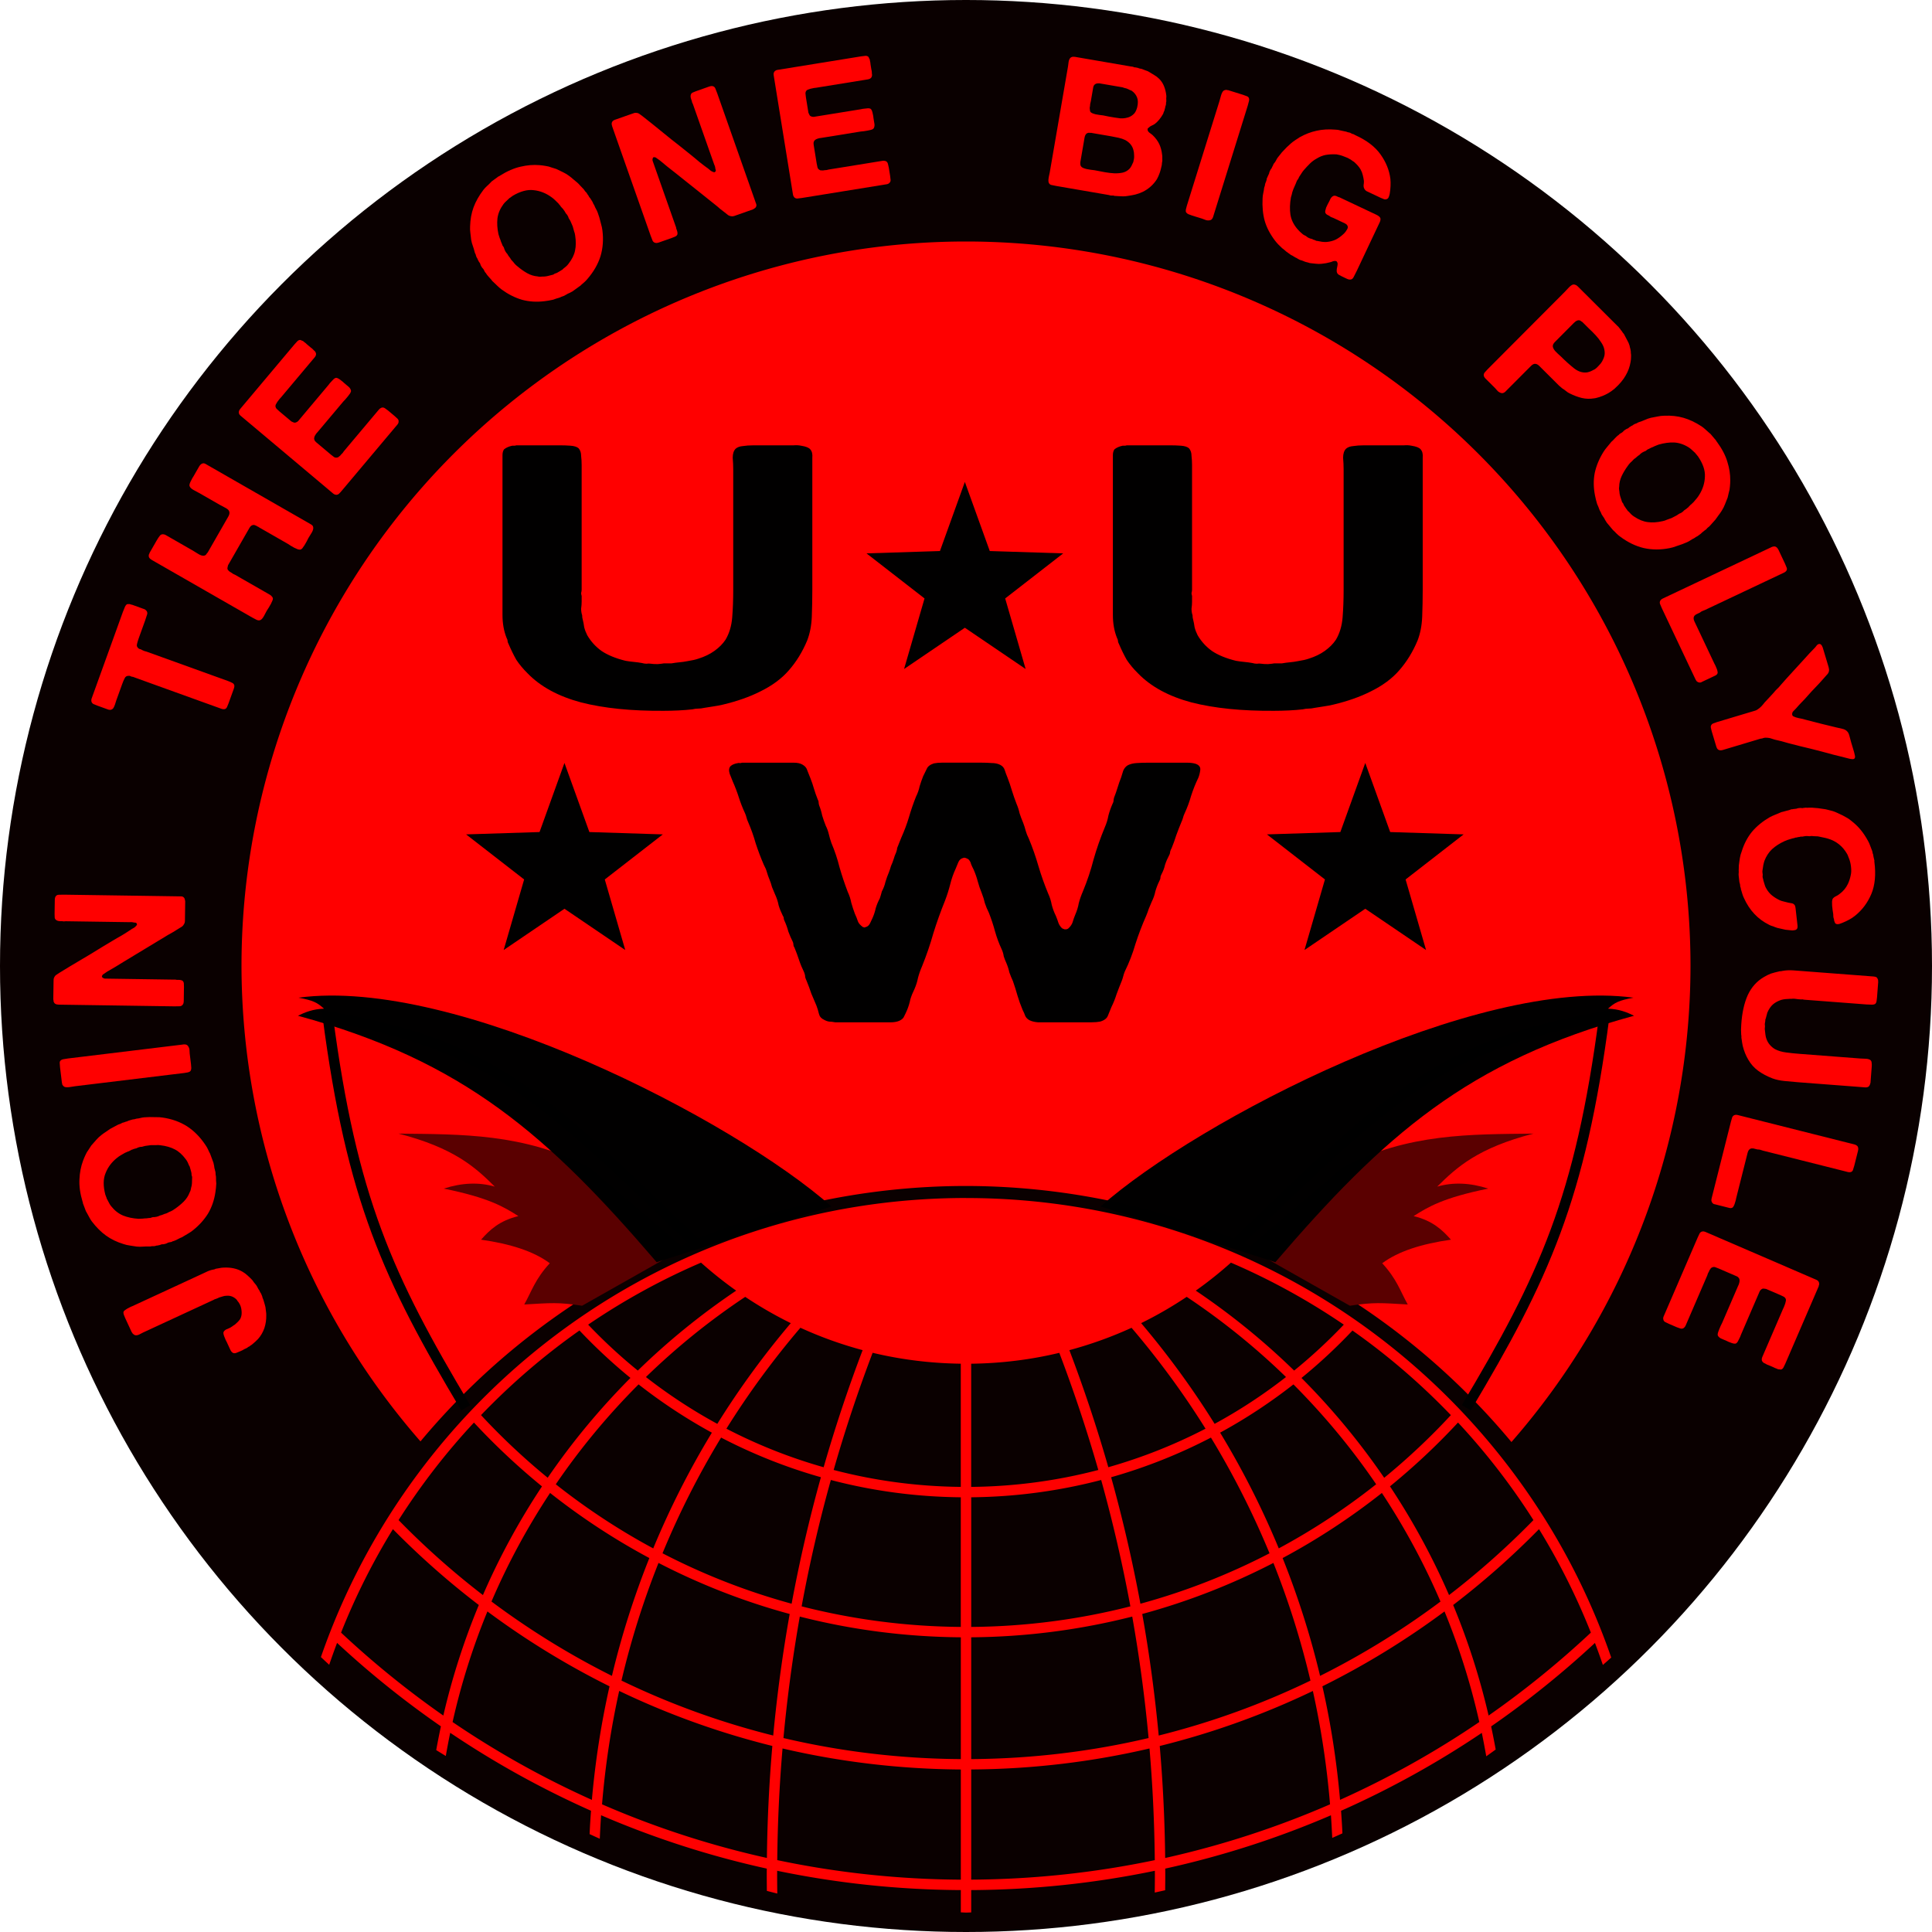 <?xml version="1.0" encoding="UTF-8" standalone="no"?>
<!-- Created with Inkscape (http://www.inkscape.org/) -->

<svg
   xmlns:dc="http://purl.org/dc/elements/1.1/"
   xmlns:cc="http://creativecommons.org/ns#"
   xmlns:rdf="http://www.w3.org/1999/02/22-rdf-syntax-ns#"
   xmlns:svg="http://www.w3.org/2000/svg"
   xmlns="http://www.w3.org/2000/svg"
   xmlns:sodipodi="http://sodipodi.sourceforge.net/DTD/sodipodi-0.dtd"
   xmlns:inkscape="http://www.inkscape.org/namespaces/inkscape"
   width="2in"
   height="2in"
   viewBox="0 0 50.8 50.8"
   version="1.1"
   id="svg8"
   inkscape:version="0.92.4 (5da689c313, 2019-01-14)"
   sodipodi:docname="design_1.svg"
   style="enable-background:new"
   inkscape:export-filename="/home/beka/Projects/uwunion_sticker/design.png"
   inkscape:export-xdpi="500"
   inkscape:export-ydpi="500">
  <defs
     id="defs2">
    <clipPath
       clipPathUnits="userSpaceOnUse"
       id="clipPath5149">
      <circle
         style="opacity:1;fill:#ff7608;fill-opacity:0.996;stroke:none;stroke-width:0.5;stroke-linecap:round;stroke-linejoin:round;stroke-miterlimit:4;stroke-dasharray:none;stroke-opacity:1"
         id="circle5151"
         cx="50.391"
         cy="289.989"
         r="32.6" />
    </clipPath>
    <clipPath
       clipPathUnits="userSpaceOnUse"
       id="clipPath5209">
      <circle
         r="32.6"
         cy="289.989"
         cx="50.391"
         id="circle5211"
         style="opacity:1;fill:#ff7608;fill-opacity:0.996;stroke:none;stroke-width:0.5;stroke-linecap:round;stroke-linejoin:round;stroke-miterlimit:4;stroke-dasharray:none;stroke-opacity:1" />
    </clipPath>
    <clipPath
       clipPathUnits="userSpaceOnUse"
       id="clipPath5320">
      <circle
         r="45.69"
         cy="245.482"
         cx="50.391"
         id="circle5322"
         style="opacity:1;fill:#00ff00;fill-opacity:0.996;stroke:none;stroke-width:0.097;stroke-linecap:round;stroke-linejoin:round;stroke-miterlimit:4;stroke-dasharray:none;stroke-opacity:1" />
    </clipPath>
  </defs>
  <sodipodi:namedview
     id="base"
     pagecolor="#ffffff"
     bordercolor="#666666"
     borderopacity="1.0"
     inkscape:pageopacity="0.0"
     inkscape:pageshadow="2"
     inkscape:zoom="1.979899"
     inkscape:cx="94.240138"
     inkscape:cy="98.718675"
     inkscape:document-units="mm"
     inkscape:current-layer="layer6"
     showgrid="false"
     inkscape:window-width="1366"
     inkscape:window-height="731"
     inkscape:window-x="0"
     inkscape:window-y="18"
     inkscape:window-maximized="0"
     objecttolerance="20"
     inkscape:snap-global="false"
     units="in" />
  <g
     inkscape:groupmode="layer"
     id="layer7"
     inkscape:label="Sticker"
     transform="translate(0,-246.2)">
    <g
       inkscape:groupmode="layer"
       id="layer3"
       inkscape:label="Backdrop"
       style="display:inline">
      <circle
         r="25.4"
         cy="271.6"
         cx="25.4"
         id="circle5359"
         style="opacity:1;fill:#0a0000;fill-opacity:1;stroke:none;stroke-width:0.054;stroke-linecap:round;stroke-linejoin:round;stroke-miterlimit:4;stroke-dasharray:none;stroke-opacity:1" />
      <path
         inkscape:connector-curvature="0"
         id="path5369"
         d="M 25.4,252.55 A 19.05,19.05 0 0 0 6.35,271.6 19.05,19.05 0 0 0 11.056,284.1 18.687,18.687 0 0 1 25.4,277.384 18.687,18.687 0 0 1 39.742,284.117 19.05,19.05 0 0 0 44.45,271.6 19.05,19.05 0 0 0 25.4,252.55 Z"
         style="opacity:1;fill:#ff0000;fill-opacity:1;stroke:none;stroke-width:0.054;stroke-linecap:round;stroke-linejoin:round;stroke-miterlimit:4;stroke-dasharray:none;stroke-opacity:1" />
    </g>
    <g
       inkscape:groupmode="layer"
       id="layer6"
       inkscape:label="Ears">
      <g
         id="g6381">
        <g
           id="g6371">
          <path
             sodipodi:nodetypes="ccc"
             inkscape:connector-curvature="0"
             id="path6129"
             d="m 18.33,278.93 c -4.124,-3.991 -5.472,-5.276 -9.712,-6.004 0.626,4.783 1.585,6.87 3.628,10.29"
             style="fill:none;fill-opacity:0.996;stroke:#000000;stroke-width:0.273;stroke-linecap:butt;stroke-linejoin:miter;stroke-miterlimit:4;stroke-dasharray:none;stroke-opacity:1" />
          <path
             style="opacity:1;fill:#5a0000;fill-opacity:1;stroke:none;stroke-width:0.273;stroke-linecap:butt;stroke-linejoin:miter;stroke-miterlimit:4;stroke-dasharray:none;stroke-opacity:1"
             d="m 15.488,276.885 c -1.715,-0.888 -3.359,-0.858 -5.008,-0.878 1.459,0.377 2.015,0.882 2.53,1.394 -0.413,-0.12 -0.86,-0.104 -1.342,0.052 1.188,0.241 1.582,0.482 1.962,0.723 -0.499,0.121 -0.753,0.363 -0.981,0.62 0.764,0.109 1.386,0.304 1.807,0.62 -0.384,0.415 -0.474,0.732 -0.671,1.084 0.7,-0.04 0.889,-0.064 1.521,0.033 l 2.685,-1.519 z"
             id="path6131"
             inkscape:connector-curvature="0"
             sodipodi:nodetypes="ccccccccccc" />
          <path
             style="fill:#000000;fill-opacity:0.996;stroke:none;stroke-width:0.145px;stroke-linecap:butt;stroke-linejoin:miter;stroke-opacity:1"
             d="m 21.862,277.923 c -2.568,-2.272 -9.867,-6.049 -14.013,-5.49 0.393,0.073 0.493,0.129 0.67,0.289 -0.287,0.01 -0.495,0.092 -0.685,0.186 4.375,1.192 6.58,3.156 9.432,6.48 z"
             id="path6125"
             inkscape:connector-curvature="0"
             sodipodi:nodetypes="cccccc" />
        </g>
        <g
           id="g6366">
          <path
             style="fill:none;fill-opacity:0.996;stroke:#000000;stroke-width:0.273;stroke-linecap:butt;stroke-linejoin:miter;stroke-miterlimit:4;stroke-dasharray:none;stroke-opacity:1"
             d="m 32.47,278.93 c 4.124,-3.991 5.472,-5.276 9.712,-6.004 -0.626,4.783 -1.585,6.87 -3.628,10.29"
             id="path6222"
             inkscape:connector-curvature="0"
             sodipodi:nodetypes="ccc" />
          <path
             sodipodi:nodetypes="ccccccccccc"
             inkscape:connector-curvature="0"
             id="path6224"
             d="m 35.312,276.885 c 1.715,-0.888 3.359,-0.858 5.008,-0.878 -1.459,0.377 -2.015,0.882 -2.53,1.394 0.413,-0.12 0.86,-0.104 1.342,0.052 -1.188,0.241 -1.582,0.482 -1.962,0.723 0.499,0.121 0.753,0.363 0.981,0.62 -0.764,0.109 -1.386,0.304 -1.807,0.62 0.384,0.415 0.474,0.732 0.671,1.084 -0.7,-0.04 -0.889,-0.064 -1.521,0.033 l -2.685,-1.519 z"
             style="opacity:1;fill:#5a0000;fill-opacity:1;stroke:none;stroke-width:0.273;stroke-linecap:butt;stroke-linejoin:miter;stroke-miterlimit:4;stroke-dasharray:none;stroke-opacity:1" />
          <path
             sodipodi:nodetypes="cccccc"
             inkscape:connector-curvature="0"
             id="path6226"
             d="m 28.938,277.923 c 2.568,-2.272 9.867,-6.049 14.013,-5.49 -0.393,0.073 -0.493,0.129 -0.67,0.289 0.287,0.01 0.495,0.092 0.685,0.186 -4.375,1.192 -6.58,3.156 -9.432,6.48 z"
             style="fill:#000000;fill-opacity:0.996;stroke:none;stroke-width:0.145px;stroke-linecap:butt;stroke-linejoin:miter;stroke-opacity:1" />
        </g>
      </g>
    </g>
    <g
       inkscape:groupmode="layer"
       id="layer2"
       inkscape:label="Globe"
       style="display:inline">
      <path
         style="color:#000000;font-style:normal;font-variant:normal;font-weight:normal;font-stretch:normal;font-size:medium;line-height:normal;font-family:sans-serif;font-variant-ligatures:normal;font-variant-position:normal;font-variant-caps:normal;font-variant-numeric:normal;font-variant-alternates:normal;font-feature-settings:normal;text-indent:0;text-align:start;text-decoration:none;text-decoration-line:none;text-decoration-style:solid;text-decoration-color:#000000;letter-spacing:normal;word-spacing:normal;text-transform:none;writing-mode:lr-tb;direction:ltr;text-orientation:mixed;dominant-baseline:auto;baseline-shift:baseline;text-anchor:start;white-space:normal;shape-padding:0;clip-rule:nonzero;display:inline;overflow:visible;visibility:visible;opacity:1;isolation:auto;mix-blend-mode:normal;color-interpolation:sRGB;color-interpolation-filters:linearRGB;solid-color:#000000;solid-opacity:1;vector-effect:none;fill:#ff0000;fill-opacity:1;fill-rule:nonzero;stroke:none;stroke-width:0.273;stroke-linecap:round;stroke-linejoin:round;stroke-miterlimit:4;stroke-dasharray:none;stroke-dashoffset:0;stroke-opacity:1;color-rendering:auto;image-rendering:auto;shape-rendering:auto;text-rendering:auto;enable-background:accumulate"
         d="m 25.4,277.7 c -7.852,0 -14.528,5.046 -16.962,12.071 a 24.889,24.889 0 0 0 0.218,0.203 c 0.066,-0.194 0.135,-0.386 0.207,-0.576 0.855,0.795 1.768,1.528 2.73,2.194 -0.044,0.207 -0.085,0.415 -0.123,0.625 a 24.889,24.889 0 0 0 0.252,0.155 c 0.035,-0.204 0.074,-0.408 0.116,-0.61 1.166,0.786 2.404,1.472 3.702,2.05 -0.015,0.204 -0.028,0.408 -0.037,0.614 a 24.889,24.889 0 0 0 0.268,0.122 c 0.009,-0.207 0.02,-0.413 0.034,-0.618 1.39,0.598 2.847,1.071 4.357,1.403 -2.89e-4,0.053 -0.001,0.107 -0.001,0.16 0,0.142 0.002,0.284 0.003,0.426 a 24.889,24.889 0 0 0 0.274,0.07 c -0.002,-0.165 -0.004,-0.33 -0.004,-0.496 0,-0.035 7.23e-4,-0.069 8.68e-4,-0.103 1.56,0.324 3.175,0.499 4.829,0.508 v 0.585 a 24.889,24.889 0 0 0 0.136,0.007 24.889,24.889 0 0 0 0.137,-0.005 v -0.587 c 1.654,-0.009 3.269,-0.184 4.829,-0.508 9.1e-5,0.035 8.67e-4,0.069 8.67e-4,0.103 0,0.157 -0.002,0.314 -0.004,0.47 a 24.889,24.889 0 0 0 0.274,-0.061 c 0.001,-0.136 0.003,-0.272 0.003,-0.409 0,-0.054 -8.67e-4,-0.107 -0.001,-0.16 1.51,-0.332 2.967,-0.804 4.357,-1.402 0.014,0.198 0.025,0.396 0.034,0.595 a 24.889,24.889 0 0 0 0.268,-0.12 c -0.009,-0.198 -0.022,-0.396 -0.036,-0.593 1.297,-0.577 2.535,-1.263 3.701,-2.049 0.042,0.204 0.081,0.409 0.117,0.616 a 24.889,24.889 0 0 0 0.248,-0.178 c -0.037,-0.204 -0.077,-0.406 -0.12,-0.608 0.963,-0.666 1.875,-1.4 2.73,-2.195 0.072,0.191 0.142,0.384 0.208,0.579 a 24.889,24.889 0 0 0 0.22,-0.194 c -2.431,-7.031 -9.109,-12.083 -16.966,-12.083 z m -6.967,1.7 c 0.294,0.262 0.602,0.508 0.924,0.736 -0.924,0.623 -1.791,1.326 -2.586,2.102 -0.461,-0.374 -0.897,-0.778 -1.306,-1.208 0.93,-0.633 1.922,-1.181 2.968,-1.63 z m 13.933,0 c 1.046,0.449 2.038,0.997 2.968,1.63 -0.409,0.43 -0.845,0.834 -1.306,1.208 -0.795,-0.775 -1.662,-1.479 -2.586,-2.102 0.322,-0.228 0.63,-0.474 0.924,-0.736 z m -12.772,0.899 c 0.383,0.256 0.783,0.487 1.199,0.692 -0.706,0.833 -1.352,1.717 -1.932,2.648 -0.661,-0.36 -1.288,-0.772 -1.877,-1.231 0.802,-0.78 1.676,-1.486 2.61,-2.108 z m 11.61,5.8e-4 c 0.934,0.623 1.808,1.328 2.61,2.108 -0.589,0.459 -1.216,0.872 -1.877,1.231 -0.58,-0.93 -1.226,-1.815 -1.932,-2.648 0.416,-0.204 0.816,-0.436 1.199,-0.692 z m -10.158,0.812 c 0.523,0.24 1.07,0.437 1.636,0.589 -0.383,1.007 -0.725,2.034 -1.025,3.079 -0.893,-0.253 -1.748,-0.594 -2.557,-1.014 0.583,-0.934 1.235,-1.82 1.946,-2.654 z m 8.706,2.9e-4 c 0.711,0.834 1.363,1.72 1.946,2.654 -0.808,0.419 -1.664,0.76 -2.556,1.013 -0.299,-1.045 -0.642,-2.072 -1.024,-3.078 0.565,-0.152 1.112,-0.349 1.635,-0.588 z m -14.515,0.072 c 0.419,0.444 0.867,0.861 1.34,1.247 -0.802,0.806 -1.532,1.684 -2.176,2.625 -0.621,-0.508 -1.207,-1.059 -1.753,-1.647 0.789,-0.821 1.654,-1.568 2.588,-2.225 z m 20.324,2.9e-4 c 0.934,0.657 1.799,1.404 2.588,2.225 -0.545,0.589 -1.131,1.139 -1.753,1.648 -0.644,-0.941 -1.373,-1.82 -2.175,-2.625 0.474,-0.386 0.922,-0.803 1.341,-1.247 z m -12.616,0.586 c 0.745,0.179 1.521,0.276 2.318,0.287 v 3.239 c -1.154,-0.011 -2.274,-0.165 -3.343,-0.445 0.299,-1.046 0.642,-2.074 1.025,-3.081 z m 4.908,2.9e-4 c 0.383,1.007 0.726,2.035 1.026,3.081 -1.069,0.28 -2.189,0.434 -3.343,0.445 v -3.239 c 0.797,-0.01 1.573,-0.107 2.317,-0.286 z m -11.063,0.83 c 0.605,0.474 1.249,0.899 1.928,1.27 -0.588,0.969 -1.104,1.985 -1.542,3.043 -0.905,-0.487 -1.762,-1.052 -2.562,-1.686 0.643,-0.943 1.372,-1.821 2.176,-2.626 z m 17.219,5.7e-4 c 0.803,0.805 1.533,1.683 2.176,2.626 -0.8,0.634 -1.656,1.199 -2.561,1.686 -0.438,-1.057 -0.954,-2.074 -1.542,-3.043 0.679,-0.37 1.323,-0.795 1.928,-1.269 z m -21.547,1.004 c 0.557,0.6 1.155,1.16 1.789,1.678 -0.597,0.901 -1.119,1.856 -1.553,2.858 -0.786,-0.604 -1.527,-1.264 -2.218,-1.972 0.583,-0.915 1.246,-1.774 1.982,-2.564 z m 25.876,0 c 0.736,0.79 1.4,1.649 1.982,2.564 -0.692,0.708 -1.433,1.368 -2.219,1.972 -0.434,-1.002 -0.956,-1.958 -1.553,-2.859 0.635,-0.518 1.233,-1.078 1.789,-1.678 z m -19.378,0.394 c 0.83,0.432 1.708,0.783 2.625,1.043 -0.304,1.09 -0.561,2.199 -0.77,3.326 -1.187,-0.324 -2.324,-0.771 -3.395,-1.326 0.436,-1.058 0.953,-2.075 1.541,-3.043 z m 12.88,2.9e-4 c 0.588,0.968 1.104,1.985 1.541,3.043 -1.071,0.555 -2.208,1.002 -3.395,1.326 -0.209,-1.126 -0.467,-2.236 -0.77,-3.326 0.917,-0.26 1.795,-0.611 2.625,-1.043 z m -9.994,1.115 c 1.093,0.287 2.237,0.444 3.417,0.455 v 3.409 c -1.444,-0.011 -2.845,-0.199 -4.185,-0.541 0.208,-1.125 0.464,-2.234 0.768,-3.322 z m 7.108,0 c 0.303,1.089 0.56,2.197 0.768,3.323 -1.34,0.343 -2.741,0.53 -4.185,0.541 v -3.409 c 1.18,-0.011 2.325,-0.169 3.417,-0.455 z m -14.49,0.341 c 0.815,0.644 1.688,1.218 2.61,1.712 -0.4,1 -0.73,2.034 -0.984,3.098 -1.117,-0.558 -2.175,-1.214 -3.167,-1.955 0.429,-1.002 0.947,-1.956 1.541,-2.855 z m 21.871,2.9e-4 c 0.594,0.9 1.112,1.854 1.541,2.856 -0.991,0.741 -2.05,1.396 -3.166,1.954 -0.254,-1.064 -0.585,-2.099 -0.985,-3.098 0.922,-0.494 1.795,-1.068 2.61,-1.712 z m 4.132,0.952 c 0.529,0.861 0.986,1.77 1.363,2.72 -0.842,0.789 -1.741,1.518 -2.689,2.181 -0.232,-1.003 -0.545,-1.974 -0.932,-2.907 0.8,-0.611 1.554,-1.278 2.258,-1.995 z m -30.135,2.9e-4 c 0.704,0.716 1.458,1.383 2.258,1.994 -0.387,0.933 -0.701,1.904 -0.933,2.907 -0.948,-0.663 -1.847,-1.391 -2.689,-2.181 0.377,-0.95 0.834,-1.859 1.363,-2.72 z m 6.984,0.888 c 1.088,0.562 2.243,1.015 3.448,1.342 -0.187,1.051 -0.332,2.117 -0.433,3.196 -1.391,-0.347 -2.726,-0.834 -3.99,-1.445 0.25,-1.063 0.577,-2.096 0.974,-3.094 z m 16.167,0 c 0.397,0.998 0.724,2.031 0.974,3.094 -1.264,0.611 -2.599,1.097 -3.99,1.444 -0.101,-1.079 -0.245,-2.145 -0.433,-3.196 1.206,-0.327 2.36,-0.78 3.448,-1.342 z m -20.667,1.275 c 1.006,0.747 2.079,1.407 3.211,1.969 -0.219,0.973 -0.375,1.969 -0.464,2.986 -1.285,-0.577 -2.51,-1.263 -3.663,-2.047 0.225,-1.003 0.533,-1.974 0.916,-2.907 z m 25.166,2.9e-4 c 0.383,0.933 0.69,1.904 0.915,2.907 -1.153,0.784 -2.378,1.47 -3.662,2.047 -0.088,-1.016 -0.244,-2.013 -0.464,-2.986 1.131,-0.561 2.205,-1.221 3.21,-1.968 z M 21.03,288.706 c 1.356,0.346 2.773,0.534 4.234,0.545 v 3.203 c -1.604,-0.01 -3.165,-0.201 -4.664,-0.554 0.1,-1.078 0.244,-2.144 0.43,-3.194 z m 8.741,0 c 0.186,1.051 0.331,2.116 0.43,3.194 -1.499,0.353 -3.06,0.543 -4.664,0.554 v -3.203 c 1.46,-0.011 2.878,-0.2 4.234,-0.545 z m -13.49,1.955 c 1.276,0.612 2.624,1.099 4.027,1.447 -0.084,0.972 -0.132,1.954 -0.143,2.945 -1.503,-0.334 -2.953,-0.809 -4.335,-1.41 0.084,-1.015 0.236,-2.01 0.451,-2.982 z m 18.239,0 c 0.216,0.972 0.368,1.967 0.452,2.982 -1.382,0.601 -2.832,1.076 -4.335,1.411 -0.011,-0.991 -0.059,-1.973 -0.143,-2.945 1.403,-0.347 2.75,-0.835 4.027,-1.447 z m -13.944,1.513 c 1.507,0.352 3.076,0.542 4.688,0.553 v 2.897 c -1.654,-0.009 -3.268,-0.186 -4.827,-0.514 0.01,-0.988 0.056,-1.967 0.139,-2.936 z m 9.649,2.9e-4 c 0.083,0.969 0.129,1.948 0.139,2.936 -1.559,0.327 -3.173,0.504 -4.827,0.513 v -2.897 c 1.612,-0.01 3.181,-0.2 4.688,-0.552 z"
         id="circle5419"
         inkscape:connector-curvature="0" />
    </g>
    <g
       inkscape:groupmode="layer"
       id="layer4"
       inkscape:label="Join the One Big Polycule"
       style="display:inline">
      <g
         id="text5365"
         style="font-style:normal;font-weight:normal;font-size:7.056px;line-height:1.25;font-family:sans-serif;letter-spacing:0.553px;word-spacing:0px;display:inline;fill:#ff0000;fill-opacity:1;stroke:none;stroke-width:0.265"
         aria-label="   JOIN  THE  ONE  BIG  POLYCULE   "
         transform="matrix(0.546,0,0,0.546,-2.13,137.485)">
        <path
           inkscape:connector-curvature="0"
           id="path5636"
           style="font-style:normal;font-variant:normal;font-weight:bold;font-stretch:normal;font-size:8.819px;font-family:'Alte Haas Grotesk';-inkscape-font-specification:'Alte Haas Grotesk Bold';letter-spacing:0.553px;fill:#ff0000;fill-opacity:1;stroke-width:0.265"
           d="m 10.247,263.271 -0.315,-0.68 q -0.041,-0.088 -0.07,-0.172 -0.029,-0.084 -0.008,-0.142 0.025,-0.051 0.102,-0.096 0.065,-0.049 0.153,-0.09 0.084,-0.049 0.176,-0.082 0.088,-0.041 0.16,-0.074 l 1.609,-0.744 1.361,-0.63 q 0.184,-0.085 0.384,-0.178 0.188,-0.097 0.367,-0.131 0.047,-0.003 0.087,-0.021 0.028,-0.023 0.076,-0.025 0.083,-0.009 0.171,-0.03 0.079,-0.017 0.166,-0.019 0.522,-0.028 0.906,0.193 0.132,0.075 0.251,0.185 0.115,0.102 0.23,0.224 0.046,0.057 0.083,0.117 0.042,0.049 0.088,0.105 0.046,0.057 0.083,0.137 0.033,0.072 0.083,0.137 l 0.041,0.088 q 0.038,0.041 0.071,0.132 0.037,0.08 0.043,0.135 0.041,0.088 0.051,0.132 0.021,0.087 0.05,0.171 0.025,0.076 0.039,0.147 0.009,0.103 0.025,0.202 0.017,0.099 0.014,0.198 0.006,0.308 -0.089,0.605 -0.104,0.301 -0.308,0.531 -0.065,0.069 -0.134,0.13 -0.069,0.061 -0.146,0.126 -0.057,0.046 -0.089,0.06 -0.033,0.035 -0.065,0.049 -0.036,0.007 -0.068,0.041 -0.012,0.015 -0.036,0.026 -0.032,0.015 -0.048,0.022 l -0.08,0.037 q -0.036,0.026 -0.076,0.045 -0.048,0.022 -0.088,0.041 -0.112,0.052 -0.212,0.088 -0.108,0.04 -0.177,-0.005 -0.07,-0.045 -0.118,-0.15 -0.052,-0.112 -0.096,-0.208 -0.033,-0.072 -0.078,-0.168 -0.052,-0.092 -0.085,-0.184 -0.044,-0.096 -0.062,-0.175 -0.021,-0.087 0.008,-0.13 0.054,-0.093 0.19,-0.136 0.132,-0.051 0.233,-0.127 0.041,-0.038 0.089,-0.06 0.036,-0.026 0.077,-0.065 0.097,-0.084 0.171,-0.176 0.066,-0.089 0.089,-0.206 0.028,-0.129 -0.002,-0.32 -0.03,-0.19 -0.151,-0.348 -0.035,-0.033 -0.049,-0.065 -0.015,-0.032 -0.046,-0.057 -0.207,-0.196 -0.476,-0.168 -0.087,10e-4 -0.163,0.027 -0.084,0.029 -0.179,0.054 -0.048,0.022 -0.088,0.041 -0.048,0.022 -0.1,0.036 -0.044,0.011 -0.088,0.041 -0.056,0.026 -0.104,0.048 l -0.384,0.178 -2.145,0.993 -0.768,0.356 q -0.088,0.041 -0.18,0.093 -0.096,0.044 -0.179,0.034 -0.063,-0.01 -0.136,-0.083 -0.022,-0.048 -0.038,-0.06 z" />
        <path
           inkscape:connector-curvature="0"
           id="path5638"
           style="font-style:normal;font-variant:normal;font-weight:bold;font-stretch:normal;font-size:8.819px;font-family:'Alte Haas Grotesk';-inkscape-font-specification:'Alte Haas Grotesk Bold';letter-spacing:0.553px;fill:#ff0000;fill-opacity:1;stroke-width:0.265"
           d="m 10.02,253.115 q 0.047,-0.031 0.174,-0.065 0.117,-0.04 0.173,-0.037 l 0.111,-0.03 q 0.09,-0.006 0.183,-0.031 0.094,-0.025 0.192,-0.033 0.064,0.001 0.126,-0.006 0.062,-0.007 0.126,-0.006 0.165,0.002 0.321,0.005 0.154,-0.005 0.306,0.019 0.665,0.096 1.181,0.424 0.508,0.33 0.892,0.912 0.059,0.085 0.101,0.174 0.042,0.089 0.084,0.178 0.028,0.038 0.042,0.089 0.011,0.043 0.031,0.083 l 0.101,0.274 q 0.018,0.032 0.032,0.119 0.023,0.085 0.021,0.113 0.003,0.045 0.014,0.087 0.018,0.032 0.021,0.077 l 0.025,0.094 q 0.001,0.073 0.009,0.135 0.016,0.06 0.017,0.132 0.001,0.073 0.002,0.145 0.01,0.07 0.011,0.143 -0.009,0.103 -0.016,0.214 -0.009,0.103 -0.027,0.208 -0.085,0.57 -0.356,1.026 -0.282,0.45 -0.733,0.808 -0.106,0.083 -0.224,0.151 -0.127,0.07 -0.252,0.15 -0.038,0.028 -0.064,0.035 -0.034,0.009 -0.066,0.027 -0.055,0.033 -0.112,0.057 -0.066,0.027 -0.129,0.062 -0.04,0.02 -0.074,0.029 -0.045,0.003 -0.074,0.029 -0.049,0.022 -0.102,0.027 -0.062,0.007 -0.111,0.03 -0.038,0.028 -0.123,0.051 -0.094,0.025 -0.141,0.019 -0.045,0.003 -0.077,0.021 -0.04,0.02 -0.085,0.023 l -0.051,0.014 q -0.064,-0.001 -0.113,0.021 -0.06,0.016 -0.115,0.013 -0.047,-0.006 -0.09,0.006 -0.051,0.014 -0.098,0.008 -0.156,-0.004 -0.299,0.007 -0.152,0.013 -0.302,-0.002 -0.163,-0.029 -0.324,-0.05 -0.161,-0.021 -0.311,-0.072 -0.477,-0.146 -0.839,-0.406 -0.361,-0.259 -0.685,-0.684 -0.072,-0.099 -0.13,-0.212 -0.06,-0.121 -0.126,-0.231 -0.028,-0.038 -0.038,-0.072 -0.011,-0.043 -0.031,-0.083 l -0.094,-0.249 q -0.013,-0.015 -0.011,-0.043 -5.908e-4,-0.036 -0.014,-0.051 -0.179,-0.6 -0.152,-1.082 0.018,-0.479 0.172,-0.895 0.047,-0.131 0.117,-0.278 0.062,-0.144 0.144,-0.248 0.031,-0.054 0.071,-0.11 0.031,-0.054 0.065,-0.1 0.111,-0.13 0.231,-0.263 0.111,-0.13 0.255,-0.242 0.106,-0.083 0.207,-0.147 0.099,-0.072 0.216,-0.149 0.078,-0.048 0.168,-0.09 0.081,-0.04 0.168,-0.09 0.055,-0.033 0.115,-0.049 0.051,-0.014 0.098,-0.044 0.047,-0.031 0.108,-0.038 0.051,-0.014 0.091,-0.034 z m 0.711,1.225 q -0.047,-0.006 -0.124,0.015 -0.085,0.023 -0.123,0.051 l -0.145,0.039 q -0.032,0.018 -0.057,0.025 -0.036,5.9e-4 -0.066,0.027 -0.064,0.035 -0.121,0.06 -0.068,0.018 -0.123,0.051 -0.043,0.011 -0.089,0.042 -0.087,0.051 -0.174,0.101 -0.087,0.051 -0.169,0.118 -0.384,0.304 -0.553,0.732 -0.179,0.422 -0.011,1.053 0.013,0.015 0.02,0.04 -0.004,0.019 0.009,0.034 0.018,0.032 0.027,0.066 5.908e-4,0.036 0.029,0.074 0.042,0.089 0.093,0.176 0.04,0.081 0.094,0.148 0.249,0.317 0.579,0.457 0.327,0.132 0.745,0.157 0.101,5.1e-4 0.199,-0.008 0.087,-0.014 0.188,-0.014 0.036,-5.9e-4 0.07,-0.01 0.026,-0.007 0.062,-0.007 0.047,0.006 0.096,-0.017 0.049,-0.022 0.094,-0.025 0.047,0.006 0.169,-0.018 0.111,-0.03 0.149,-0.058 l 0.094,-0.025 q 0.032,-0.018 0.074,-0.029 0.034,-0.009 0.066,-0.027 0.034,-0.009 0.068,-0.018 0.023,-0.015 0.057,-0.025 0.087,-0.051 0.178,-0.084 0.089,-0.042 0.165,-0.099 0.248,-0.167 0.45,-0.367 0.194,-0.198 0.284,-0.441 0.031,-0.054 0.045,-0.103 0.012,-0.058 0.024,-0.116 0.035,-0.11 0.041,-0.221 0.004,-0.12 0.007,-0.248 0.006,-0.047 -0.004,-0.081 -0.02,-0.04 -0.023,-0.085 0.003,-0.056 -0.01,-0.107 -0.014,-0.051 -0.03,-0.111 l -0.018,-0.068 q -0.02,-0.04 -0.021,-0.077 -0.009,-0.034 -0.038,-0.072 -0.04,-0.081 -0.071,-0.164 -0.04,-0.081 -0.094,-0.148 -0.243,-0.328 -0.527,-0.471 -0.287,-0.151 -0.692,-0.198 -0.105,-0.018 -0.22,-0.005 -0.118,0.004 -0.237,-4.2e-4 l -0.211,0.029 q -0.036,5.9e-4 -0.07,0.01 -0.043,0.011 -0.085,0.023 z" />
        <path
           inkscape:connector-curvature="0"
           id="path5640"
           style="font-style:normal;font-variant:normal;font-weight:bold;font-stretch:normal;font-size:8.819px;font-family:'Alte Haas Grotesk';-inkscape-font-specification:'Alte Haas Grotesk Bold';letter-spacing:0.553px;fill:#ff0000;fill-opacity:1;stroke-width:0.265"
           d="m 6.883,251.258 -0.091,-0.753 q -0.012,-0.096 -0.014,-0.185 -0.011,-0.087 0.045,-0.139 0.056,-0.051 0.152,-0.063 0.095,-0.02 0.209,-0.034 l 0.762,-0.092 3.038,-0.369 1.436,-0.174 q 0.114,-0.014 0.254,-0.031 0.139,-0.026 0.214,0.01 0.066,0.028 0.115,0.146 0.025,0.059 0.025,0.13 -2.58e-4,0.071 0.008,0.141 l 0.063,0.517 q 0.012,0.096 0.014,0.185 8.03e-4,0.08 -0.037,0.138 -0.038,0.049 -0.125,0.069 -0.086,0.019 -0.183,0.031 l -0.762,0.092 -3.196,0.388 -1.278,0.155 q -0.123,0.015 -0.288,0.044 -0.166,0.02 -0.242,-0.015 -0.057,-0.029 -0.101,-0.103 -0.003,-0.026 -0.005,-0.044 -0.012,-0.025 -0.014,-0.043 z" />
        <path
           inkscape:connector-curvature="0"
           id="path5642"
           style="font-style:normal;font-variant:normal;font-weight:bold;font-stretch:normal;font-size:8.819px;font-family:'Alte Haas Grotesk';-inkscape-font-specification:'Alte Haas Grotesk Bold';letter-spacing:0.553px;fill:#ff0000;fill-opacity:1;stroke-width:0.265"
           d="m 6.467,247.252 0.011,-0.714 q 0.001,-0.097 0.003,-0.185 -0.007,-0.097 0.029,-0.167 0.037,-0.088 0.108,-0.131 0.071,-0.052 0.143,-0.095 l 0.507,-0.31 q 0.507,-0.301 1.014,-0.603 0.499,-0.31 1.006,-0.611 0.24,-0.146 0.489,-0.284 0.24,-0.146 0.472,-0.302 0.053,-0.035 0.107,-0.06 0.053,-0.035 0.098,-0.087 0.018,-0.017 0.036,-0.044 0.018,-0.026 7.79e-4,-0.053 -0.017,-0.062 -0.078,-0.063 -0.062,-9.1e-4 -0.132,-0.02 -0.062,-0.01 -0.132,-0.002 -0.079,-0.001 -0.15,-0.002 l -0.556,-0.008 -2.046,-0.03 -0.335,-0.005 q -0.044,-6.5e-4 -0.088,0.008 -0.044,-6.5e-4 -0.079,-0.01 l -0.097,-0.001 q -0.123,-0.002 -0.193,-0.056 -0.061,-0.045 -0.069,-0.116 -0.008,-0.08 -0.006,-0.176 l 0.008,-0.538 q 0.001,-0.07 0.002,-0.141 0.001,-0.07 0.019,-0.123 0.046,-0.114 0.161,-0.121 0.106,-0.007 0.256,-0.005 l 0.97,0.014 3.695,0.054 0.741,0.011 q 0.097,0.001 0.194,0.003 0.097,-0.007 0.15,0.029 0.052,0.036 0.069,0.089 0.008,0.044 0.025,0.115 l -0.004,0.309 -0.007,0.485 q -0.001,0.079 -0.002,0.159 -10e-4,0.07 -0.028,0.123 -0.046,0.096 -0.117,0.148 -0.08,0.052 -0.169,0.103 -0.125,0.078 -0.249,0.155 -0.133,0.069 -0.258,0.146 l -2.136,1.292 q -0.205,0.12 -0.392,0.241 -0.196,0.112 -0.4,0.232 -0.062,0.043 -0.151,0.104 -0.098,0.051 -0.099,0.148 0.061,0.071 0.14,0.082 0.079,10e-4 0.203,0.003 l 0.617,0.009 2.108,0.031 0.344,0.005 q 0.044,6.5e-4 0.088,10e-4 0.044,-0.008 0.088,0.01 l 0.097,10e-4 q 0.141,0.002 0.202,0.047 0.052,0.045 0.06,0.124 0.008,0.071 0.006,0.168 l -0.008,0.538 q -0.001,0.07 -0.002,0.141 -10e-4,0.07 -0.019,0.123 -0.046,0.114 -0.161,0.13 -0.115,0.007 -0.265,0.005 l -1.014,-0.015 -3.536,-0.052 -0.82,-0.012 q -0.097,-0.001 -0.203,-0.003 -0.106,-0.002 -0.167,-0.038 -0.061,-0.036 -0.086,-0.125 2.596e-4,-0.018 5.193e-4,-0.035 -0.008,-0.027 -0.008,-0.044 z" />
        <path
           inkscape:connector-curvature="0"
           id="path5644"
           style="font-style:normal;font-variant:normal;font-weight:bold;font-stretch:normal;font-size:8.819px;font-family:'Alte Haas Grotesk';-inkscape-font-specification:'Alte Haas Grotesk Bold';letter-spacing:0.553px;fill:#ff0000;fill-opacity:1;stroke-width:0.265"
           d="m 8.316,232.744 1.198,-3.318 0.305,-0.846 q 0.039,-0.108 0.083,-0.204 0.039,-0.108 0.104,-0.159 0.026,-0.019 0.07,-0.012 0.039,-0.005 0.084,0.002 l 0.041,0.015 q 0.036,0.004 0.078,0.019 0.041,0.015 0.083,0.03 l 0.324,0.117 q 0.058,0.021 0.116,0.042 0.053,0.01 0.097,0.044 0.126,0.092 0.089,0.22 -0.037,0.127 -0.099,0.302 l -0.305,0.846 q -0.06,0.166 -0.088,0.296 -0.034,0.119 0.092,0.212 0.038,0.023 0.075,0.027 0.036,0.004 0.072,0.035 0.047,0.026 0.113,0.05 0.061,0.013 0.111,0.031 l 0.738,0.266 2.389,0.862 0.78,0.281 q 0.133,0.048 0.226,0.1 0.088,0.041 0.097,0.147 -0.004,0.064 -0.031,0.139 -0.027,0.075 -0.051,0.141 l -0.204,0.564 q -0.033,0.091 -0.071,0.171 -0.035,0.072 -0.1,0.095 -0.081,0.018 -0.181,-0.018 -0.108,-0.039 -0.216,-0.078 l -0.83,-0.299 -2.306,-0.832 -0.705,-0.255 q -0.058,-0.021 -0.116,-0.042 -0.063,-0.032 -0.119,-0.034 -0.044,-0.007 -0.075,-0.027 -0.03,-0.02 -0.069,-0.016 -0.156,-0.009 -0.212,0.12 -0.062,0.118 -0.124,0.293 l -0.278,0.771 q -0.033,0.091 -0.067,0.21 -0.039,0.108 -0.079,0.168 -0.049,0.057 -0.111,0.073 -0.05,0.01 -0.12,-0.006 -0.066,-0.024 -0.133,-0.048 l -0.406,-0.147 q -0.108,-0.039 -0.188,-0.077 -0.077,-0.046 -0.094,-0.128 -0.008,-0.031 -2.466e-4,-0.103 0.015,-0.042 0.015,-0.042 z" />
        <path
           inkscape:connector-curvature="0"
           id="path5646"
           style="font-style:normal;font-variant:normal;font-weight:bold;font-stretch:normal;font-size:8.819px;font-family:'Alte Haas Grotesk';-inkscape-font-specification:'Alte Haas Grotesk Bold';letter-spacing:0.553px;fill:#ff0000;fill-opacity:1;stroke-width:0.265"
           d="m 11.101,225.742 0.351,-0.612 q 0.075,-0.13 0.143,-0.213 0.065,-0.095 0.194,-0.072 0.047,0.007 0.093,0.033 0.038,0.022 0.077,0.044 l 0.268,0.154 0.926,0.531 q 0.13,0.075 0.294,0.179 0.156,0.1 0.276,0.087 0.068,-0.012 0.102,-0.053 0.031,-0.054 0.081,-0.106 l 0.842,-1.469 q 0.079,-0.138 0.162,-0.283 0.076,-0.15 0.015,-0.256 -0.047,-0.078 -0.189,-0.149 -0.142,-0.071 -0.249,-0.133 l -0.995,-0.57 q -0.115,-0.066 -0.272,-0.146 -0.153,-0.088 -0.184,-0.176 -0.025,-0.045 -9.19e-4,-0.123 0.029,-0.085 0.081,-0.177 0.045,-0.096 0.105,-0.184 0.053,-0.092 0.092,-0.161 0.075,-0.13 0.154,-0.268 0.076,-0.15 0.176,-0.184 0.069,-0.032 0.161,0.021 0.084,0.048 0.168,0.097 l 0.75,0.43 3.129,1.794 0.834,0.478 q 0.092,0.053 0.191,0.11 0.099,0.057 0.107,0.133 0.022,0.104 -0.066,0.257 -0.091,0.141 -0.166,0.271 -0.039,0.069 -0.084,0.165 -0.048,0.084 -0.101,0.176 -0.056,0.08 -0.107,0.152 -0.055,0.06 -0.106,0.061 -0.044,0.005 -0.121,-0.019 -0.081,-0.036 -0.162,-0.072 -0.084,-0.048 -0.161,-0.092 -0.08,-0.056 -0.141,-0.091 l -1.109,-0.636 -0.222,-0.127 q -0.031,-0.018 -0.061,-0.035 -0.026,-0.025 -0.061,-0.035 l -0.077,-0.044 q -0.027,-0.006 -0.05,-0.019 -0.023,-0.013 -0.05,-0.019 -0.138,-0.008 -0.221,0.138 -0.083,0.145 -0.171,0.298 l -0.864,1.507 q -0.02,0.07 -0.026,0.117 -0.014,0.043 0.014,0.1 0.029,0.037 0.097,0.096 l 0.077,0.044 q 0.034,0.03 0.087,0.06 0.05,0.019 0.089,0.041 l 0.337,0.193 1.056,0.605 q 0.115,0.066 0.245,0.14 0.13,0.075 0.173,0.16 0.025,0.045 -0.004,0.13 -0.032,0.073 -0.077,0.169 -0.048,0.084 -0.101,0.176 -0.06,0.087 -0.1,0.156 -0.061,0.107 -0.141,0.265 -0.088,0.153 -0.169,0.188 -0.081,0.035 -0.185,-0.015 -0.104,-0.049 -0.211,-0.111 l -0.88,-0.504 -3.06,-1.755 -0.712,-0.408 q -0.084,-0.048 -0.176,-0.101 -0.092,-0.053 -0.128,-0.114 -0.036,-0.061 -0.015,-0.151 0.009,-0.015 0.018,-0.031 0.005,-0.027 0.014,-0.043 z" />
        <path
           inkscape:connector-curvature="0"
           id="path5648"
           style="font-style:normal;font-variant:normal;font-weight:bold;font-stretch:normal;font-size:8.819px;font-family:'Alte Haas Grotesk';-inkscape-font-specification:'Alte Haas Grotesk Bold';letter-spacing:0.553px;fill:#ff0000;fill-opacity:1;stroke-width:0.265"
           d="m 15.466,218.809 2.122,-2.525 0.494,-0.587 q 0.068,-0.081 0.137,-0.15 0.069,-0.069 0.145,-0.063 0.032,0.004 0.059,0.026 0.033,0.016 0.071,0.025 l 0.074,0.062 q 0.053,0.033 0.101,0.085 0.054,0.045 0.101,0.085 0.054,0.045 0.108,0.091 0.053,0.033 0.095,0.08 0.028,0.035 0.096,0.092 0.064,0.088 0.051,0.158 -0.007,0.063 -0.058,0.124 -0.051,0.061 -0.108,0.128 l -0.392,0.466 -1.027,1.222 q -0.045,0.054 -0.108,0.128 -0.064,0.062 -0.119,0.142 -0.057,0.068 -0.094,0.14 -0.044,0.066 -0.047,0.11 -0.006,0.076 0.05,0.146 0.055,0.058 0.136,0.126 l 0.385,0.323 0.196,0.165 q 0.065,0.032 0.117,0.052 0.045,0.015 0.094,-0.002 0.061,-0.018 0.113,-0.066 0.045,-0.054 0.096,-0.115 l 0.306,-0.365 0.976,-1.161 q 0.04,-0.047 0.096,-0.115 0.056,-0.08 0.119,-0.142 0.057,-0.068 0.109,-0.116 0.058,-0.055 0.101,-0.065 0.049,-0.017 0.121,0.021 0.072,0.038 0.146,0.1 0.073,0.05 0.142,0.119 0.074,0.062 0.128,0.108 0.047,0.04 0.095,0.08 0.047,0.04 0.07,0.082 0.043,0.059 0.042,0.128 -0.008,0.051 -0.052,0.117 -0.039,0.06 -0.101,0.134 -0.057,0.068 -0.119,0.142 -0.064,0.062 -0.103,0.109 l -1.107,1.316 q -0.068,0.081 -0.131,0.155 -0.069,0.069 -0.112,0.147 -0.044,0.066 -0.05,0.142 -0.007,0.063 0.037,0.135 0.028,0.035 0.069,0.069 0.034,0.028 0.068,0.057 l 0.257,0.216 0.378,0.318 q 0.081,0.068 0.154,0.118 0.072,0.038 0.146,0.019 0.037,-0.003 0.067,-0.025 0.028,-0.034 0.07,-0.056 l 0.057,-0.068 q 0.035,-0.028 0.069,-0.069 0.027,-0.046 0.056,-0.08 l 0.238,-0.284 1.067,-1.269 0.301,-0.358 q 0.045,-0.054 0.085,-0.101 0.045,-0.054 0.1,-0.077 0.066,-0.037 0.137,-0.012 0.045,0.015 0.092,0.055 0.053,0.033 0.107,0.078 l 0.311,0.261 q 0.081,0.068 0.15,0.137 0.062,0.064 0.05,0.146 -2.95e-4,0.069 -0.057,0.136 -0.051,0.061 -0.114,0.135 l -0.426,0.506 -1.68,1.998 -0.448,0.533 q -0.079,0.095 -0.149,0.163 -0.07,0.056 -0.153,0.044 -0.063,-0.007 -0.124,-0.058 -0.068,-0.057 -0.128,-0.108 l -0.486,-0.409 -1.836,-1.544 -1.472,-1.237 -0.419,-0.352 q -0.061,-0.051 -0.122,-0.102 -0.061,-0.051 -0.072,-0.106 -0.025,-0.067 0.018,-0.158 0.005,-0.019 0.023,-0.027 0.011,-0.013 0.016,-0.033 z" />
        <path
           inkscape:connector-curvature="0"
           id="path5650"
           style="font-style:normal;font-variant:normal;font-weight:bold;font-stretch:normal;font-size:8.819px;font-family:'Alte Haas Grotesk';-inkscape-font-specification:'Alte Haas Grotesk Bold';letter-spacing:0.553px;fill:#ff0000;fill-opacity:1;stroke-width:0.265"
           d="m 32.275,208.6 q 0.042,0.037 0.109,0.151 0.07,0.102 0.082,0.156 l 0.058,0.099 q 0.03,0.085 0.079,0.169 0.049,0.084 0.083,0.176 0.016,0.062 0.04,0.12 0.024,0.058 0.04,0.12 0.043,0.159 0.081,0.311 0.046,0.147 0.064,0.3 0.085,0.666 -0.092,1.252 -0.182,0.578 -0.639,1.104 -0.066,0.08 -0.14,0.144 -0.075,0.064 -0.149,0.129 -0.029,0.038 -0.075,0.064 -0.038,0.022 -0.072,0.052 l -0.237,0.171 q -0.026,0.025 -0.106,0.063 -0.076,0.045 -0.103,0.051 -0.042,0.015 -0.08,0.037 -0.026,0.025 -0.068,0.04 l -0.084,0.049 q -0.07,0.021 -0.127,0.044 -0.053,0.031 -0.123,0.052 -0.07,0.021 -0.139,0.041 -0.065,0.028 -0.135,0.049 -0.101,0.019 -0.211,0.042 -0.101,0.019 -0.207,0.03 -0.572,0.071 -1.084,-0.068 -0.509,-0.151 -0.975,-0.49 -0.108,-0.08 -0.206,-0.176 -0.102,-0.104 -0.212,-0.203 -0.038,-0.029 -0.051,-0.052 -0.018,-0.03 -0.043,-0.056 -0.047,-0.044 -0.085,-0.093 -0.043,-0.056 -0.094,-0.108 -0.03,-0.034 -0.048,-0.064 -0.015,-0.043 -0.048,-0.064 -0.034,-0.041 -0.054,-0.091 -0.024,-0.058 -0.058,-0.099 -0.038,-0.029 -0.082,-0.105 -0.049,-0.084 -0.056,-0.131 -0.015,-0.043 -0.04,-0.068 -0.03,-0.034 -0.045,-0.076 l -0.027,-0.046 q -0.016,-0.062 -0.051,-0.103 -0.031,-0.053 -0.043,-0.108 -0.007,-0.047 -0.03,-0.085 -0.027,-0.046 -0.034,-0.092 -0.038,-0.152 -0.087,-0.287 -0.053,-0.143 -0.079,-0.291 -0.015,-0.165 -0.038,-0.326 -0.023,-0.161 -0.014,-0.319 0.013,-0.499 0.166,-0.917 0.153,-0.418 0.476,-0.843 0.076,-0.096 0.169,-0.182 0.101,-0.09 0.189,-0.183 0.029,-0.038 0.059,-0.056 0.038,-0.022 0.072,-0.052 l 0.215,-0.157 q 0.011,-0.017 0.038,-0.022 0.035,-0.01 0.046,-0.027 0.531,-0.333 1.002,-0.437 0.467,-0.111 0.908,-0.074 0.139,0.01 0.299,0.039 0.156,0.021 0.278,0.072 0.06,0.016 0.125,0.039 0.06,0.016 0.113,0.036 0.155,0.072 0.315,0.152 0.155,0.072 0.301,0.181 0.108,0.08 0.197,0.16 0.096,0.076 0.201,0.168 0.068,0.062 0.132,0.137 0.06,0.067 0.132,0.137 0.047,0.044 0.078,0.097 0.027,0.046 0.069,0.082 0.042,0.037 0.066,0.094 0.027,0.046 0.057,0.079 z m -0.99,1.013 q -0.007,-0.047 -0.047,-0.115 -0.045,-0.076 -0.082,-0.105 l -0.076,-0.129 q -0.026,-0.026 -0.039,-0.049 -0.01,-0.035 -0.043,-0.056 -0.051,-0.052 -0.09,-0.101 -0.036,-0.061 -0.082,-0.105 -0.022,-0.038 -0.064,-0.075 -0.072,-0.07 -0.144,-0.14 -0.072,-0.07 -0.159,-0.131 -0.396,-0.289 -0.853,-0.337 -0.455,-0.06 -1.017,0.272 -0.011,0.017 -0.034,0.03 -0.02,0.001 -0.03,0.018 -0.026,0.025 -0.056,0.043 -0.035,0.01 -0.064,0.048 -0.075,0.064 -0.145,0.137 -0.067,0.06 -0.118,0.131 -0.239,0.325 -0.285,0.68 -0.039,0.351 0.048,0.76 0.026,0.097 0.061,0.19 0.037,0.081 0.064,0.177 0.01,0.035 0.028,0.065 0.013,0.023 0.024,0.058 0.007,0.047 0.042,0.088 0.034,0.041 0.049,0.084 0.007,0.047 0.062,0.158 0.058,0.099 0.096,0.128 l 0.049,0.084 q 0.026,0.026 0.048,0.064 0.018,0.03 0.043,0.056 0.018,0.03 0.036,0.061 0.021,0.018 0.039,0.049 0.072,0.07 0.129,0.149 0.064,0.075 0.14,0.133 0.227,0.194 0.474,0.335 0.242,0.134 0.501,0.155 0.06,0.016 0.112,0.016 0.059,-0.004 0.118,-0.008 0.115,0.004 0.224,-0.019 0.117,-0.028 0.241,-0.06 0.047,-0.007 0.077,-0.025 0.034,-0.03 0.076,-0.045 0.055,-0.012 0.1,-0.038 0.046,-0.027 0.099,-0.058 l 0.061,-0.036 q 0.034,-0.03 0.068,-0.04 0.03,-0.018 0.059,-0.056 0.067,-0.06 0.139,-0.112 0.067,-0.06 0.118,-0.131 0.251,-0.322 0.312,-0.634 0.069,-0.317 0.006,-0.72 -0.011,-0.106 -0.054,-0.214 -0.035,-0.112 -0.063,-0.229 l -0.085,-0.196 q -0.01,-0.035 -0.028,-0.065 -0.022,-0.038 -0.045,-0.076 z" />
        <path
           inkscape:connector-curvature="0"
           id="path5652"
           style="font-style:normal;font-variant:normal;font-weight:bold;font-stretch:normal;font-size:8.819px;font-family:'Alte Haas Grotesk';-inkscape-font-specification:'Alte Haas Grotesk Bold';letter-spacing:0.553px;fill:#ff0000;fill-opacity:1;stroke-width:0.265"
           d="m 33.525,204.876 0.674,-0.237 q 0.092,-0.032 0.175,-0.061 0.089,-0.041 0.167,-0.031 0.095,0.004 0.16,0.056 0.073,0.049 0.138,0.101 l 0.466,0.369 q 0.458,0.372 0.916,0.743 0.464,0.36 0.922,0.732 0.221,0.175 0.436,0.361 0.221,0.175 0.446,0.338 0.051,0.038 0.093,0.079 0.051,0.038 0.115,0.062 0.022,0.011 0.053,0.019 0.031,0.008 0.05,-0.018 0.052,-0.037 0.032,-0.095 -0.021,-0.058 -0.027,-0.131 -0.012,-0.061 -0.044,-0.125 -0.026,-0.075 -0.05,-0.141 l -0.185,-0.524 -0.68,-1.93 -0.111,-0.316 q -0.015,-0.042 -0.038,-0.08 -0.015,-0.042 -0.018,-0.078 l -0.032,-0.091 q -0.041,-0.116 -0.015,-0.201 0.021,-0.073 0.085,-0.105 0.072,-0.035 0.163,-0.067 l 0.507,-0.179 q 0.067,-0.023 0.133,-0.047 0.067,-0.023 0.122,-0.024 0.123,0.004 0.169,0.109 0.043,0.097 0.093,0.238 l 0.322,0.915 1.227,3.486 0.246,0.699 q 0.032,0.091 0.064,0.183 0.041,0.089 0.025,0.15 -0.016,0.062 -0.06,0.096 -0.039,0.023 -0.099,0.063 l -0.291,0.103 -0.458,0.161 q -0.075,0.026 -0.15,0.053 -0.067,0.023 -0.125,0.016 -0.106,-0.009 -0.179,-0.058 -0.076,-0.057 -0.155,-0.123 -0.116,-0.09 -0.232,-0.18 -0.11,-0.101 -0.226,-0.191 l -1.951,-1.557 q -0.184,-0.15 -0.362,-0.284 -0.173,-0.145 -0.356,-0.295 -0.062,-0.044 -0.15,-0.106 -0.082,-0.074 -0.174,-0.042 -0.046,0.082 -0.028,0.159 0.026,0.075 0.067,0.191 l 0.205,0.582 0.7,1.988 0.114,0.324 q 0.015,0.042 0.029,0.083 0.023,0.039 0.021,0.086 l 0.032,0.091 q 0.047,0.133 0.026,0.206 -0.024,0.065 -0.096,0.099 -0.064,0.032 -0.155,0.064 l -0.507,0.179 q -0.067,0.023 -0.133,0.047 -0.067,0.023 -0.122,0.024 -0.123,-0.004 -0.178,-0.106 -0.046,-0.105 -0.096,-0.247 l -0.337,-0.957 -1.175,-3.336 -0.272,-0.774 q -0.032,-0.091 -0.067,-0.191 -0.035,-0.1 -0.022,-0.17 0.013,-0.07 0.087,-0.124 0.017,-0.006 0.033,-0.012 0.022,-0.017 0.039,-0.023 z" />
        <path
           inkscape:connector-curvature="0"
           id="path5654"
           style="font-style:normal;font-variant:normal;font-weight:bold;font-stretch:normal;font-size:8.819px;font-family:'Alte Haas Grotesk';-inkscape-font-specification:'Alte Haas Grotesk Bold';letter-spacing:0.553px;fill:#ff0000;fill-opacity:1;stroke-width:0.265"
           d="m 41.355,202.476 3.256,-0.527 0.757,-0.123 q 0.104,-0.017 0.202,-0.024 0.097,-0.007 0.151,0.047 0.022,0.023 0.027,0.058 0.014,0.033 0.037,0.065 l 0.016,0.096 q 0.019,0.059 0.021,0.131 0.011,0.07 0.021,0.131 0.011,0.07 0.023,0.139 0.019,0.059 0.02,0.122 -0.002,0.045 0.012,0.132 -0.009,0.109 -0.065,0.153 -0.047,0.043 -0.125,0.056 -0.078,0.013 -0.165,0.027 l -0.601,0.097 -1.576,0.255 q -0.07,0.011 -0.165,0.027 -0.088,0.005 -0.183,0.03 -0.087,0.014 -0.163,0.044 -0.077,0.021 -0.108,0.053 -0.054,0.053 -0.057,0.143 0.004,0.08 0.021,0.184 l 0.08,0.496 0.041,0.252 q 0.029,0.067 0.055,0.116 0.024,0.041 0.072,0.06 0.058,0.026 0.129,0.024 0.07,-0.011 0.148,-0.024 l 0.47,-0.076 1.497,-0.242 q 0.061,-0.01 0.148,-0.024 0.094,-0.024 0.183,-0.03 0.087,-0.014 0.158,-0.017 0.08,-0.004 0.119,0.017 0.048,0.019 0.078,0.095 0.03,0.075 0.046,0.171 0.023,0.086 0.03,0.183 0.016,0.096 0.027,0.165 0.01,0.061 0.02,0.122 0.01,0.061 -4.96e-4,0.107 -0.006,0.072 -0.051,0.124 -0.039,0.033 -0.116,0.055 -0.068,0.02 -0.164,0.035 -0.087,0.014 -0.183,0.03 -0.088,0.005 -0.149,0.015 l -1.698,0.275 q -0.104,0.017 -0.2,0.032 -0.097,0.007 -0.181,0.038 -0.077,0.021 -0.131,0.075 -0.047,0.043 -0.06,0.126 -0.002,0.045 0.007,0.097 0.007,0.043 0.014,0.087 l 0.054,0.331 0.079,0.488 q 0.017,0.104 0.04,0.19 0.03,0.075 0.098,0.109 0.03,0.022 0.067,0.025 0.044,-0.007 0.09,0.003 l 0.087,-0.014 q 0.045,0.002 0.097,-0.007 0.051,-0.017 0.094,-0.024 l 0.366,-0.059 1.637,-0.265 0.461,-0.075 q 0.07,-0.011 0.131,-0.021 0.07,-0.011 0.126,0.006 0.074,0.015 0.111,0.08 0.024,0.041 0.034,0.102 0.019,0.059 0.03,0.129 l 0.065,0.4 q 0.017,0.104 0.024,0.202 0.005,0.088 -0.057,0.143 -0.045,0.052 -0.132,0.066 -0.078,0.013 -0.174,0.028 l -0.653,0.106 -2.577,0.417 -0.688,0.111 q -0.122,0.02 -0.219,0.026 -0.09,-0.003 -0.145,-0.066 -0.043,-0.047 -0.056,-0.125 -0.014,-0.087 -0.027,-0.165 l -0.101,-0.627 -0.383,-2.368 -0.307,-1.898 -0.087,-0.54 q -0.013,-0.078 -0.025,-0.157 -0.013,-0.078 0.015,-0.128 0.025,-0.067 0.116,-0.108 0.016,-0.011 0.035,-0.006 0.017,-0.003 0.033,-0.014 z" />
        <path
           inkscape:connector-curvature="0"
           id="path5656"
           style="font-style:normal;font-variant:normal;font-weight:bold;font-stretch:normal;font-size:8.819px;font-family:'Alte Haas Grotesk';-inkscape-font-specification:'Alte Haas Grotesk Bold';letter-spacing:0.553px;fill:#ff0000;fill-opacity:1;stroke-width:0.265"
           d="m 59.86,206.948 q 9.11e-4,0.099 -0.043,0.252 -0.036,0.155 -0.068,0.239 -0.032,0.084 -0.063,0.159 -0.031,0.075 -0.069,0.14 -0.257,0.403 -0.688,0.615 -0.166,0.079 -0.353,0.127 -0.177,0.041 -0.379,0.069 -0.102,0.018 -0.209,0.018 -0.106,-0.009 -0.204,-0.008 -0.045,10e-4 -0.088,-0.006 -0.035,-0.006 -0.08,-0.005 -0.036,0.003 -0.078,-0.013 -0.033,-0.015 -0.08,-0.005 -0.036,0.003 -0.08,-0.005 -0.033,-0.015 -0.077,-0.022 l -2.538,-0.437 q -0.148,-0.025 -0.251,-0.052 -0.093,-0.034 -0.118,-0.146 -0.014,-0.074 0.01,-0.213 0.034,-0.146 0.051,-0.242 l 0.879,-5.102 q 0.018,-0.104 0.029,-0.219 0.021,-0.122 0.076,-0.184 0.045,-0.055 0.145,-0.064 0.019,-0.006 0.035,0.006 0.017,0.003 0.036,-0.003 l 2.59,0.446 q 0.061,0.011 0.122,0.021 0.062,0.002 0.113,0.019 0.04,0.025 0.085,0.024 0.045,-0.001 0.087,0.015 l 0.052,0.009 q 0.049,0.026 0.101,0.035 0.062,0.002 0.12,0.03 0.067,0.029 0.126,0.049 0.068,0.021 0.135,0.05 0.155,0.089 0.292,0.176 0.139,0.078 0.245,0.185 0.153,0.152 0.234,0.354 0.082,0.202 0.111,0.449 0.007,0.064 -0.004,0.125 -0.002,0.062 0.004,0.135 0.003,0.036 -0.012,0.07 -0.006,0.035 -0.003,0.071 0.004,0.028 -0.012,0.07 -0.006,0.035 -0.018,0.051 l -0.013,0.078 q -0.004,0.026 -0.019,0.059 -0.006,0.035 -0.009,0.052 -0.028,0.058 -0.046,0.108 -0.007,0.043 -0.032,0.084 -0.167,0.293 -0.384,0.462 -0.071,0.05 -0.148,0.082 -0.077,0.032 -0.141,0.092 -0.02,0.014 -0.052,0.045 -0.022,0.023 -0.012,0.07 0.005,0.072 0.092,0.141 0.088,0.06 0.15,0.115 0.208,0.197 0.32,0.431 0.105,0.224 0.136,0.507 0.014,0.074 0.009,0.154 -0.003,0.071 0.002,0.144 z m -3.245,-3.763 q -0.054,0.053 -0.07,0.149 -0.015,0.087 -0.031,0.183 l -0.081,0.469 q -0.01,0.061 -0.031,0.129 -0.01,0.061 -0.009,0.106 l -0.015,0.087 q 0.008,0.055 0.01,0.1 0.003,0.036 0.014,0.074 0.027,0.049 0.094,0.079 0.075,0.031 0.161,0.054 0.096,0.017 0.191,0.033 0.097,0.008 0.175,0.021 0.13,0.022 0.268,0.055 0.148,0.025 0.287,0.049 0.148,0.025 0.28,0.039 0.133,0.005 0.235,-0.013 0.276,-0.042 0.444,-0.237 0.08,-0.102 0.129,-0.282 0.068,-0.293 -0.007,-0.476 -0.074,-0.192 -0.258,-0.322 -0.049,-0.026 -0.108,-0.045 -0.058,-0.028 -0.124,-0.057 -0.033,-0.015 -0.103,-0.027 -0.1,-0.044 -0.24,-0.059 -0.13,-0.022 -0.252,-0.043 l -0.739,-0.127 q -0.019,0.006 -0.045,0.001 -0.017,-0.003 -0.036,0.003 -0.091,0.011 -0.135,0.057 z m 1.874,3.67 q 0.038,-0.119 0.028,-0.264 -0.002,-0.144 -0.025,-0.219 -0.068,-0.334 -0.403,-0.517 -0.14,-0.069 -0.321,-0.109 -0.172,-0.039 -0.364,-0.072 l -0.982,-0.169 q -0.02,0.014 -0.038,0.011 -0.007,-0.01 -0.025,-0.013 -0.109,0.008 -0.154,0.063 -0.055,0.062 -0.075,0.175 -0.018,0.104 -0.034,0.2 l -0.133,0.774 q -0.018,0.104 -0.037,0.217 -0.009,0.106 0.024,0.174 0.027,0.05 0.101,0.089 0.075,0.031 0.169,0.056 0.104,0.018 0.209,0.036 0.106,0.009 0.184,0.023 0.261,0.045 0.503,0.096 0.243,0.042 0.465,0.053 0.223,0.003 0.4,-0.038 0.187,-0.048 0.319,-0.187 0.055,-0.062 0.096,-0.144 0.043,-0.091 0.085,-0.182 z" />
        <path
           inkscape:connector-curvature="0"
           id="path5658"
           style="font-style:normal;font-variant:normal;font-weight:bold;font-stretch:normal;font-size:8.819px;font-family:'Alte Haas Grotesk';-inkscape-font-specification:'Alte Haas Grotesk Bold';letter-spacing:0.553px;fill:#ff0000;fill-opacity:1;stroke-width:0.265"
           d="m 63.04,203.452 0.724,0.226 q 0.093,0.029 0.174,0.064 0.084,0.026 0.108,0.098 0.024,0.072 -0.005,0.165 -0.02,0.095 -0.055,0.205 l -0.228,0.733 -0.91,2.922 -0.43,1.381 q -0.034,0.109 -0.076,0.244 -0.034,0.137 -0.097,0.192 -0.052,0.048 -0.18,0.045 -0.064,-0.002 -0.129,-0.031 -0.065,-0.029 -0.132,-0.05 l -0.497,-0.155 q -0.093,-0.029 -0.174,-0.064 -0.073,-0.032 -0.111,-0.09 -0.029,-0.055 -0.011,-0.142 0.018,-0.087 0.047,-0.179 l 0.228,-0.733 0.958,-3.073 0.383,-1.229 q 0.037,-0.118 0.078,-0.28 0.05,-0.16 0.113,-0.214 0.049,-0.04 0.136,-0.05 0.025,0.008 0.042,0.013 0.028,-5.4e-4 0.045,0.005 z" />
        <path
           inkscape:connector-curvature="0"
           id="path5660"
           style="font-style:normal;font-variant:normal;font-weight:bold;font-stretch:normal;font-size:8.819px;font-family:'Alte Haas Grotesk';-inkscape-font-specification:'Alte Haas Grotesk Bold';letter-spacing:0.553px;fill:#ff0000;fill-opacity:1;stroke-width:0.265"
           d="m 69.171,205.623 q 0.813,0.364 1.212,0.923 0.399,0.559 0.476,1.181 0.031,0.327 -0.031,0.707 -0.01,0.063 -0.044,0.155 -0.03,0.084 -0.088,0.105 -0.066,0.037 -0.142,0.011 -0.076,-0.026 -0.163,-0.067 l -0.518,-0.245 q -0.088,-0.041 -0.167,-0.079 -0.068,-0.042 -0.097,-0.104 -0.049,-0.082 -0.04,-0.185 0.017,-0.099 0.015,-0.198 -0.019,-0.146 -0.054,-0.279 -0.031,-0.141 -0.105,-0.274 -0.103,-0.175 -0.288,-0.341 -0.032,-0.035 -0.08,-0.057 -0.044,-0.031 -0.08,-0.057 -0.02,-0.019 -0.068,-0.042 -0.088,-0.061 -0.239,-0.113 -0.147,-0.06 -0.235,-0.082 -0.063,-0.01 -0.115,-0.025 -0.052,-0.015 -0.111,-0.013 -0.249,-0.01 -0.473,0.03 -0.216,0.044 -0.422,0.171 -0.183,0.099 -0.33,0.244 -0.147,0.145 -0.297,0.318 -0.065,0.076 -0.115,0.16 -0.049,0.084 -0.107,0.164 l -0.049,0.104 q -0.039,0.04 -0.065,0.096 -0.018,0.06 -0.045,0.115 -0.064,0.136 -0.12,0.275 -0.056,0.139 -0.081,0.274 -0.007,0.036 -0.018,0.06 -0.011,0.024 -0.018,0.06 -0.08,0.459 -0.024,0.837 0.06,0.369 0.343,0.698 0.057,0.066 0.117,0.124 0.068,0.062 0.145,0.127 0.044,0.031 0.084,0.049 0.052,0.015 0.084,0.049 0.04,0.038 0.112,0.072 0.072,0.034 0.135,0.044 0.044,0.011 0.072,0.034 0.032,0.015 0.068,0.022 0.044,0.011 0.064,0.03 0.032,0.015 0.071,0.014 0.127,0.021 0.234,0.042 0.111,0.013 0.221,0.007 0.256,-0.025 0.447,-0.121 0.195,-0.103 0.392,-0.293 0.073,-0.073 0.138,-0.189 0.072,-0.112 0.007,-0.201 -0.033,-0.054 -0.113,-0.092 -0.072,-0.034 -0.144,-0.068 l -0.407,-0.192 q -0.048,-0.023 -0.107,-0.041 -0.056,-0.026 -0.096,-0.065 l -0.072,-0.034 q -0.028,-0.023 -0.06,-0.038 -0.028,-0.023 -0.045,-0.05 -0.025,-0.051 -0.011,-0.122 0.014,-0.071 0.04,-0.147 0.038,-0.08 0.075,-0.16 0.049,-0.084 0.083,-0.156 0.03,-0.064 0.056,-0.12 0.034,-0.052 0.069,-0.084 0.066,-0.057 0.133,-0.054 0.055,0.007 0.087,0.022 l 0.088,0.041 q 0.028,0.003 0.06,0.018 0.04,0.019 0.072,0.034 l 0.231,0.109 1.164,0.55 q 0.136,0.064 0.303,0.143 0.175,0.083 0.197,0.181 0.01,0.083 -0.039,0.186 -0.049,0.104 -0.094,0.199 l -0.392,0.829 -0.617,1.308 q -0.072,0.152 -0.147,0.291 -0.064,0.136 -0.187,0.127 -0.059,0.001 -0.131,-0.033 -0.064,-0.03 -0.128,-0.06 -0.16,-0.075 -0.275,-0.14 -0.104,-0.069 -0.099,-0.203 0.002,-0.087 0.027,-0.182 0.025,-0.095 0.016,-0.178 -0.008,-0.024 -0.025,-0.051 -0.013,-0.035 -0.056,-0.046 -0.071,-0.014 -0.142,0.011 -0.062,0.029 -0.129,0.046 -0.11,0.026 -0.208,0.048 -0.094,0.014 -0.208,0.028 -0.134,0.015 -0.272,-0.002 -0.13,-0.013 -0.269,-0.029 -0.047,-0.003 -0.095,-0.025 -0.044,-0.011 -0.087,-0.022 -0.071,-0.014 -0.143,-0.048 -0.072,-0.034 -0.151,-0.052 -0.036,-0.007 -0.096,-0.045 -0.056,-0.026 -0.076,-0.046 l -0.08,-0.038 q -0.036,-0.027 -0.076,-0.046 -0.032,-0.015 -0.068,-0.042 l -0.064,-0.03 q -0.056,-0.046 -0.116,-0.084 -0.06,-0.038 -0.116,-0.084 -0.048,-0.042 -0.097,-0.085 -0.052,-0.034 -0.1,-0.077 -0.205,-0.185 -0.344,-0.367 -0.354,-0.469 -0.491,-0.944 -0.133,-0.482 -0.103,-1.083 0.005,-0.134 0.034,-0.257 0.029,-0.123 0.042,-0.253 0.011,-0.044 0.022,-0.068 0.015,-0.032 0.018,-0.079 0.01,-0.063 0.037,-0.119 0.03,-0.064 0.044,-0.135 0.003,-0.047 0.014,-0.071 0.023,-0.028 0.034,-0.072 l 0.068,-0.144 q 0.003,-0.047 0.041,-0.127 0.041,-0.088 0.076,-0.12 l 0.041,-0.088 q 0.031,-0.044 0.045,-0.096 0.026,-0.056 0.061,-0.088 0.05,-0.064 0.084,-0.136 0.034,-0.072 0.08,-0.128 0.065,-0.076 0.119,-0.149 0.057,-0.08 0.131,-0.153 0.093,-0.093 0.173,-0.181 0.093,-0.093 0.189,-0.174 0.101,-0.089 0.213,-0.163 0.117,-0.082 0.225,-0.147 0.397,-0.222 0.81,-0.31 0.416,-0.096 0.922,-0.052 0.107,0.002 0.218,0.035 0.115,0.025 0.23,0.05 0.047,0.003 0.087,0.022 0.048,0.023 0.095,0.025 0.063,0.01 0.107,0.041 0.052,0.034 0.115,0.045 0.02,-4.5e-4 0.04,0.019 0.028,0.023 0.048,0.023 z" />
        <path
           inkscape:connector-curvature="0"
           id="path5662"
           style="font-style:normal;font-variant:normal;font-weight:bold;font-stretch:normal;font-size:8.819px;font-family:'Alte Haas Grotesk';-inkscape-font-specification:'Alte Haas Grotesk Bold';letter-spacing:0.553px;fill:#ff0000;fill-opacity:1;stroke-width:0.265"
           d="m 82.425,216.545 q -0.056,0.343 -0.236,0.649 -0.174,0.312 -0.535,0.637 -0.149,0.125 -0.299,0.213 -0.143,0.081 -0.287,0.138 -0.037,0.013 -0.075,0.025 -0.025,0.013 -0.062,0.025 -0.069,0.019 -0.137,0.038 -0.056,0.019 -0.125,0.025 -0.299,0.05 -0.592,-0.018 -0.281,-0.068 -0.58,-0.217 -0.094,-0.043 -0.175,-0.112 -0.081,-0.069 -0.175,-0.124 -0.044,-0.031 -0.081,-0.068 -0.037,-0.037 -0.081,-0.069 l -0.256,-0.255 -0.525,-0.523 q -0.081,-0.081 -0.175,-0.174 -0.087,-0.087 -0.175,-0.1 -0.106,-0.018 -0.218,0.094 -0.106,0.106 -0.212,0.212 l -0.822,0.825 q -0.075,0.075 -0.162,0.162 -0.081,0.094 -0.162,0.113 -0.069,0.019 -0.181,-0.043 -0.056,-0.031 -0.1,-0.087 -0.044,-0.056 -0.094,-0.106 l -0.362,-0.361 q -0.069,-0.069 -0.131,-0.131 -0.05,-0.062 -0.056,-0.131 -0.006,-0.069 0.05,-0.137 0.062,-0.075 0.131,-0.144 l 3.723,-3.736 q 0.087,-0.087 0.199,-0.212 0.118,-0.119 0.199,-0.138 0.062,-0.013 0.156,0.031 0.019,0.006 0.025,0.025 0.019,0.019 0.037,0.025 l 1.806,1.799 q 0.056,0.056 0.112,0.112 0.062,0.05 0.1,0.112 l 0.031,0.031 q 0.019,0.044 0.056,0.081 0.037,0.037 0.056,0.081 0.025,0.037 0.05,0.062 0.025,0.025 0.044,0.069 0.069,0.131 0.138,0.262 0.075,0.125 0.113,0.262 0.006,0.056 0.025,0.112 0.019,0.056 0.025,0.125 0.013,0.05 0.006,0.093 0.006,0.044 0.013,0.1 l 1.36e-4,0.075 q 2.72e-4,0.15 -0.024,0.274 z m -1.708,0.34 q 0.081,-0.056 0.174,-0.162 0.106,-0.106 0.156,-0.194 0.099,-0.175 0.124,-0.312 0.025,-0.137 -0.019,-0.318 -0.038,-0.15 -0.15,-0.312 -0.106,-0.168 -0.263,-0.336 -0.15,-0.162 -0.325,-0.324 -0.169,-0.168 -0.319,-0.317 -0.025,-0.012 -0.05,-0.025 -0.012,-0.013 -0.031,-0.031 -0.087,-0.037 -0.156,-0.006 -0.075,0.025 -0.162,0.113 -0.081,0.081 -0.149,0.15 l -0.591,0.594 q -0.075,0.075 -0.168,0.169 -0.087,0.087 -0.106,0.169 -0.012,0.062 0.019,0.131 0.031,0.069 0.088,0.137 0.062,0.062 0.131,0.131 0.081,0.069 0.144,0.131 0.331,0.33 0.637,0.573 0.306,0.243 0.636,0.198 0.094,-0.019 0.181,-0.057 0.093,-0.044 0.199,-0.1 z" />
        <path
           inkscape:connector-curvature="0"
           id="path5664"
           style="font-style:normal;font-variant:normal;font-weight:bold;font-stretch:normal;font-size:8.819px;font-family:'Alte Haas Grotesk';-inkscape-font-specification:'Alte Haas Grotesk Bold';letter-spacing:0.553px;fill:#ff0000;fill-opacity:1;stroke-width:0.265"
           d="m 85.868,224.756 q -0.034,0.045 -0.142,0.12 -0.097,0.077 -0.15,0.093 l -0.094,0.065 q -0.083,0.036 -0.162,0.091 -0.08,0.055 -0.17,0.096 -0.061,0.021 -0.117,0.048 -0.056,0.028 -0.117,0.048 -0.156,0.054 -0.304,0.103 -0.143,0.056 -0.295,0.086 -0.658,0.133 -1.255,-9.5e-4 -0.589,-0.139 -1.147,-0.558 -0.084,-0.06 -0.154,-0.13 -0.07,-0.07 -0.139,-0.14 -0.04,-0.026 -0.07,-0.07 -0.025,-0.036 -0.057,-0.068 l -0.187,-0.224 q -0.027,-0.024 -0.07,-0.102 -0.05,-0.073 -0.058,-0.099 -0.018,-0.041 -0.043,-0.078 -0.027,-0.024 -0.045,-0.065 l -0.055,-0.08 q -0.026,-0.068 -0.053,-0.124 -0.035,-0.051 -0.061,-0.119 -0.026,-0.068 -0.051,-0.136 -0.033,-0.063 -0.058,-0.131 -0.026,-0.1 -0.057,-0.207 -0.026,-0.1 -0.045,-0.205 -0.112,-0.566 -0.011,-1.086 0.114,-0.518 0.419,-1.008 0.071,-0.114 0.16,-0.218 0.096,-0.109 0.187,-0.226 0.026,-0.04 0.048,-0.055 0.029,-0.02 0.053,-0.047 0.041,-0.05 0.087,-0.092 0.053,-0.047 0.101,-0.102 0.031,-0.032 0.06,-0.052 0.041,-0.018 0.06,-0.052 0.039,-0.037 0.087,-0.06 0.056,-0.028 0.094,-0.065 0.026,-0.04 0.099,-0.09 0.08,-0.055 0.126,-0.066 0.041,-0.018 0.065,-0.045 0.031,-0.032 0.073,-0.05 l 0.044,-0.03 q 0.061,-0.021 0.099,-0.058 0.051,-0.035 0.104,-0.051 0.046,-0.011 0.083,-0.036 0.044,-0.03 0.09,-0.041 0.148,-0.049 0.28,-0.107 0.138,-0.064 0.285,-0.1 0.163,-0.027 0.322,-0.062 0.158,-0.035 0.317,-0.037 0.499,-0.023 0.926,0.099 0.428,0.122 0.875,0.413 0.101,0.069 0.193,0.156 0.097,0.094 0.196,0.175 0.04,0.026 0.06,0.055 0.025,0.036 0.057,0.068 l 0.172,0.203 q 0.017,0.01 0.025,0.036 0.013,0.034 0.03,0.043 0.371,0.505 0.508,0.968 0.145,0.458 0.14,0.9 -1.05e-4,0.139 -0.017,0.301 -0.01,0.157 -0.052,0.282 -0.011,0.061 -0.03,0.128 -0.011,0.061 -0.027,0.115 -0.061,0.16 -0.129,0.325 -0.061,0.16 -0.159,0.313 -0.071,0.114 -0.146,0.208 -0.069,0.101 -0.153,0.213 -0.058,0.072 -0.127,0.142 -0.063,0.065 -0.127,0.142 -0.041,0.05 -0.092,0.085 -0.044,0.03 -0.077,0.075 -0.034,0.045 -0.089,0.072 -0.044,0.03 -0.075,0.062 z m -1.082,-0.914 q 0.046,-0.011 0.112,-0.056 0.073,-0.05 0.099,-0.09 l 0.123,-0.085 q 0.024,-0.027 0.046,-0.042 0.034,-0.013 0.053,-0.047 0.048,-0.055 0.094,-0.097 0.058,-0.04 0.099,-0.09 0.036,-0.025 0.07,-0.07 0.065,-0.077 0.13,-0.154 0.065,-0.077 0.119,-0.168 0.26,-0.415 0.274,-0.876 0.027,-0.458 -0.345,-0.995 -0.017,-0.009 -0.032,-0.031 -0.003,-0.019 -0.02,-0.029 -0.027,-0.024 -0.047,-0.053 -0.013,-0.034 -0.052,-0.06 -0.07,-0.07 -0.147,-0.135 -0.065,-0.062 -0.139,-0.108 -0.341,-0.214 -0.699,-0.235 -0.353,-0.014 -0.754,0.103 -0.095,0.033 -0.185,0.074 -0.078,0.043 -0.172,0.076 -0.034,0.013 -0.063,0.033 -0.022,0.015 -0.056,0.028 -0.046,0.011 -0.085,0.048 -0.039,0.037 -0.08,0.055 -0.046,0.011 -0.153,0.073 -0.094,0.065 -0.121,0.105 l -0.08,0.055 q -0.024,0.027 -0.06,0.052 -0.029,0.02 -0.053,0.047 -0.029,0.02 -0.058,0.04 -0.017,0.022 -0.046,0.042 -0.065,0.077 -0.14,0.139 -0.07,0.07 -0.122,0.149 -0.177,0.24 -0.3,0.497 -0.116,0.251 -0.119,0.511 -0.011,0.061 -0.008,0.113 0.008,0.059 0.017,0.117 0.004,0.115 0.036,0.222 0.036,0.114 0.077,0.236 0.011,0.046 0.031,0.075 0.032,0.031 0.05,0.072 0.016,0.054 0.046,0.097 0.03,0.043 0.065,0.094 l 0.04,0.058 q 0.032,0.031 0.045,0.065 0.02,0.029 0.06,0.055 0.065,0.062 0.122,0.13 0.065,0.062 0.139,0.108 0.339,0.227 0.655,0.265 0.321,0.046 0.718,-0.046 0.105,-0.019 0.209,-0.07 0.109,-0.043 0.224,-0.08 l 0.189,-0.099 q 0.034,-0.013 0.063,-0.033 0.036,-0.025 0.073,-0.05 z" />
        <path
           inkscape:connector-curvature="0"
           id="path5666"
           style="font-style:normal;font-variant:normal;font-weight:bold;font-stretch:normal;font-size:8.819px;font-family:'Alte Haas Grotesk';-inkscape-font-specification:'Alte Haas Grotesk Bold';letter-spacing:0.553px;fill:#ff0000;fill-opacity:1;stroke-width:0.265"
           d="m 89.543,225.579 0.32,0.678 q 0.041,0.088 0.071,0.171 0.041,0.088 0.004,0.154 -0.037,0.066 -0.133,0.111 -0.088,0.042 -0.191,0.09 l -0.726,0.343 -2.416,1.142 -0.47,0.222 q -0.064,0.03 -0.131,0.052 -0.056,0.026 -0.104,0.069 l -0.08,0.038 q -0.056,0.026 -0.112,0.053 -0.044,0.031 -0.076,0.065 -0.077,0.105 0.002,0.272 0.079,0.167 0.155,0.327 l 0.731,1.547 q 0.03,0.064 0.075,0.159 0.053,0.092 0.087,0.183 0.041,0.088 0.059,0.167 0.022,0.087 0.001,0.126 -0.029,0.062 -0.101,0.096 -0.072,0.034 -0.151,0.072 l -0.367,0.173 q -0.064,0.03 -0.12,0.057 -0.052,0.034 -0.099,0.037 -0.079,-0.002 -0.125,-0.038 -0.051,-0.025 -0.088,-0.105 -0.038,-0.08 -0.072,-0.151 l -0.268,-0.566 -1.022,-2.161 -0.271,-0.574 q -0.053,-0.112 -0.086,-0.203 -0.022,-0.087 0.023,-0.157 0.033,-0.054 0.105,-0.088 0.08,-0.038 0.151,-0.072 l 0.558,-0.264 2.113,-0.999 1.802,-0.852 0.502,-0.237 q 0.072,-0.034 0.144,-0.068 0.076,-0.026 0.127,-0.021 0.071,0.006 0.14,0.09 0.016,0.012 0.015,0.032 0.007,0.016 0.023,0.028 z" />
        <path
           inkscape:connector-curvature="0"
           id="path5668"
           style="font-style:normal;font-variant:normal;font-weight:bold;font-stretch:normal;font-size:8.819px;font-family:'Alte Haas Grotesk';-inkscape-font-specification:'Alte Haas Grotesk Bold';letter-spacing:0.553px;fill:#ff0000;fill-opacity:1;stroke-width:0.265"
           d="m 91.675,230.281 0.223,0.743 q 0.03,0.101 0.063,0.211 0.033,0.11 0.019,0.188 -0.014,0.106 -0.115,0.2 -0.098,0.103 -0.165,0.187 -0.185,0.212 -0.375,0.407 -0.19,0.195 -0.375,0.407 -0.136,0.16 -0.286,0.307 -0.141,0.144 -0.277,0.304 -0.055,0.062 -0.127,0.13 -0.063,0.065 -0.052,0.163 0.009,0.062 0.073,0.089 0.063,0.027 0.105,0.042 0.141,0.041 0.277,0.064 0.139,0.032 0.28,0.073 0.34,0.091 0.678,0.174 0.346,0.08 0.695,0.169 0.13,0.035 0.296,0.068 0.166,0.033 0.253,0.136 0.065,0.063 0.105,0.226 0.042,0.172 0.078,0.29 l 0.142,0.473 q 0.02,0.068 0.032,0.138 0.023,0.076 0.01,0.126 -0.022,0.08 -0.125,0.074 -0.095,-0.008 -0.144,-0.021 -0.199,-0.051 -0.399,-0.102 -0.188,-0.045 -0.388,-0.096 -0.542,-0.151 -1.079,-0.284 -0.535,-0.125 -1.074,-0.267 -0.163,-0.052 -0.332,-0.094 -0.158,-0.035 -0.327,-0.077 -0.113,-0.04 -0.224,-0.071 -0.108,-0.023 -0.237,-0.021 -0.045,0.004 -0.087,0.017 -0.031,0.019 -0.076,0.023 -0.028,-8.5e-4 -0.062,0.009 -0.034,0.01 -0.068,0.02 l -0.262,0.079 -1.098,0.329 q -0.161,0.048 -0.346,0.104 -0.183,0.064 -0.273,-0.019 -0.049,-0.041 -0.074,-0.125 -0.023,-0.076 -0.046,-0.152 l -0.177,-0.591 q -0.028,-0.093 -0.042,-0.172 -0.014,-0.079 0.024,-0.136 0.038,-0.057 0.106,-0.078 0.068,-0.02 0.158,-0.057 l 0.329,-0.099 1.098,-0.329 0.321,-0.096 q 0.051,-0.015 0.101,-0.03 0.059,-0.018 0.096,-0.047 0.117,-0.072 0.2,-0.161 0.084,-0.089 0.156,-0.185 0.112,-0.117 0.216,-0.231 0.112,-0.117 0.222,-0.241 0.073,-0.095 0.159,-0.176 0.095,-0.084 0.167,-0.179 0.281,-0.323 0.566,-0.63 0.286,-0.307 0.569,-0.622 0.139,-0.152 0.263,-0.29 0.133,-0.141 0.274,-0.285 0.026,-0.035 0.087,-0.109 0.072,-0.068 0.141,-0.051 0.039,0.007 0.055,0.03 0.027,0.029 0.046,0.06 0.014,0.014 0.01,0.034 0.005,0.017 0.019,0.031 z" />
        <path
           inkscape:connector-curvature="0"
           id="path5670"
           style="font-style:normal;font-variant:normal;font-weight:bold;font-stretch:normal;font-size:8.819px;font-family:'Alte Haas Grotesk';-inkscape-font-specification:'Alte Haas Grotesk Bold';letter-spacing:0.553px;fill:#ff0000;fill-opacity:1;stroke-width:0.265"
           d="m 94.166,240.611 q 0.12,0.918 -0.146,1.552 -0.267,0.633 -0.78,1.045 -0.138,0.113 -0.289,0.192 -0.142,0.078 -0.32,0.151 -0.059,0.024 -0.136,0.051 -0.077,0.026 -0.15,0.008 -0.055,-0.012 -0.078,-0.062 -0.014,-0.043 -0.038,-0.102 l -0.008,-0.07 q -0.023,-0.051 -0.031,-0.121 0.002,-0.062 -0.005,-0.124 -0.009,-0.079 -0.03,-0.192 -0.012,-0.105 -0.023,-0.21 -0.003,-0.106 -0.004,-0.195 0.008,-0.09 0.029,-0.136 0.054,-0.077 0.155,-0.124 0.101,-0.047 0.174,-0.108 0.271,-0.199 0.407,-0.489 0.093,-0.197 0.138,-0.432 0.036,-0.155 0.011,-0.383 -0.024,-0.219 -0.087,-0.381 -0.025,-0.068 -0.05,-0.128 -0.015,-0.052 -0.048,-0.11 -0.321,-0.568 -0.935,-0.748 -0.11,-0.032 -0.228,-0.054 -0.118,-0.022 -0.245,-0.052 -0.062,-0.002 -0.116,-0.005 -0.054,-0.003 -0.116,-0.005 -0.055,-0.012 -0.116,-0.005 -0.052,0.015 -0.115,0.004 -0.072,-0.01 -0.151,-9.1e-4 -0.069,0.017 -0.139,0.024 -0.035,0.004 -0.071,-9.4e-4 -0.035,0.004 -0.069,0.017 l -0.079,0.009 q -0.042,0.022 -0.087,0.018 -0.044,0.005 -0.086,0.027 -0.053,0.006 -0.138,0.033 -0.094,0.028 -0.18,0.056 -0.077,0.026 -0.153,0.061 -0.354,0.164 -0.596,0.386 -0.233,0.221 -0.364,0.555 -0.033,0.101 -0.056,0.21 -0.015,0.108 -0.036,0.235 -0.004,0.045 -0.009,0.081 0.005,0.044 0.01,0.088 l 0.008,0.07 q -0.013,0.046 -0.005,0.116 0.017,0.069 0.03,0.112 0.006,0.053 0.018,0.078 0.029,0.103 0.057,0.189 0.028,0.095 0.082,0.177 0.11,0.192 0.266,0.316 0.166,0.132 0.362,0.226 0.094,0.043 0.203,0.066 0.109,0.023 0.219,0.055 0.099,0.015 0.181,0.033 0.082,0.018 0.135,0.1 0.023,0.051 0.032,0.13 0.009,0.079 0.017,0.149 l 0.06,0.535 q 0.009,0.079 0.018,0.158 0.01,0.088 -0.019,0.144 -0.037,0.066 -0.133,0.077 -0.095,0.019 -0.186,0.003 l -0.243,-0.026 q -0.136,-0.029 -0.264,-0.059 -0.127,-0.021 -0.247,-0.07 -0.075,-0.036 -0.148,-0.054 -0.064,-0.019 -0.131,-0.056 -0.808,-0.398 -1.208,-1.285 -0.046,-0.092 -0.074,-0.187 -0.028,-0.095 -0.057,-0.189 -0.022,-0.042 -0.019,-0.087 -0.004,-0.035 -0.026,-0.077 -0.007,-0.061 -0.014,-0.123 -0.015,-0.052 -0.03,-0.112 l -0.016,-0.14 q -0.009,-0.079 -0.018,-0.158 -0.009,-0.079 9.04e-4,-0.151 0.006,-0.027 -10e-4,-0.089 0.002,-0.062 0.004,-0.125 0.002,-0.062 0.003,-0.133 0.017,-0.091 0.024,-0.18 0.009,-0.081 0.025,-0.171 0.017,-0.082 0.035,-0.164 0.026,-0.083 0.053,-0.157 0.169,-0.551 0.505,-0.962 0.346,-0.402 0.846,-0.689 0.126,-0.067 0.253,-0.117 0.128,-0.05 0.263,-0.109 0.042,-0.022 0.068,-0.025 0.035,-0.004 0.069,-0.017 0.077,-0.026 0.164,-0.045 0.087,-0.018 0.164,-0.045 0.042,-0.022 0.068,-0.025 0.036,0.005 0.07,-0.008 l 0.167,-0.019 q 0.042,-0.022 0.13,-0.032 0.088,-0.01 0.133,0.003 0.027,0.006 0.053,-0.006 0.035,-0.004 0.053,-0.006 l 0.079,-0.009 q 0.072,0.01 0.151,9e-4 0.08,-4e-5 0.16,-7e-5 0.072,0.01 0.134,0.012 0.071,9.4e-4 0.143,0.011 0.127,0.021 0.244,0.035 0.126,0.013 0.236,0.045 0.119,0.031 0.238,0.062 0.12,0.04 0.223,0.09 0.261,0.113 0.471,0.24 0.066,0.037 0.125,0.084 0.058,0.047 0.117,0.093 0.244,0.195 0.419,0.415 0.185,0.228 0.342,0.521 0.056,0.1 0.095,0.211 0.048,0.11 0.088,0.23 0.023,0.051 0.029,0.103 0.006,0.053 0.028,0.095 0.017,0.069 0.023,0.13 0.017,0.069 0.033,0.138 0.011,0.017 0.005,0.044 -0.006,0.027 0.005,0.044 z" />
        <path
           inkscape:connector-curvature="0"
           id="path5672"
           style="font-style:normal;font-variant:normal;font-weight:bold;font-stretch:normal;font-size:8.819px;font-family:'Alte Haas Grotesk';-inkscape-font-specification:'Alte Haas Grotesk Bold';letter-spacing:0.553px;fill:#ff0000;fill-opacity:1;stroke-width:0.265"
           d="m 94.351,246.395 -0.057,0.747 q -0.007,0.097 -0.023,0.184 -0.016,0.096 -0.072,0.136 -0.074,0.039 -0.188,0.03 -0.106,7.4e-4 -0.221,-0.008 l -0.888,-0.068 -1.812,-0.138 -0.308,-0.024 q -0.035,-0.003 -0.078,-0.015 -0.035,-0.003 -0.071,0.003 l -0.141,-0.011 q -0.079,-0.006 -0.166,-0.022 -0.088,-0.007 -0.16,0.005 -0.062,-0.005 -0.097,0.001 -0.098,0.01 -0.195,0.012 -0.098,0.01 -0.197,0.038 -0.236,0.079 -0.397,0.217 -0.162,0.147 -0.269,0.395 -0.023,0.069 -0.037,0.139 -0.014,0.07 -0.037,0.139 -0.021,0.043 -0.024,0.078 0.006,0.036 -0.006,0.079 -0.011,0.035 -0.018,0.114 0.003,0.08 0.009,0.107 l -0.01,0.132 q 0.012,0.072 0.016,0.143 0.003,0.071 0.016,0.134 0.017,0.125 0.047,0.198 0.058,0.164 0.164,0.287 0.114,0.133 0.258,0.214 0.221,0.114 0.528,0.155 0.315,0.042 0.649,0.067 l 1.75,0.134 1.178,0.09 q 0.123,0.009 0.273,0.012 0.149,0.011 0.216,0.07 0.049,0.048 0.052,0.128 0.012,0.081 0.004,0.177 l -0.043,0.563 q -0.005,0.07 -0.01,0.132 0.003,0.071 -0.019,0.131 -0.036,0.121 -0.1,0.152 -0.074,0.039 -0.205,0.02 -0.123,-0.009 -0.229,-0.018 l -1.178,-0.09 -1.776,-0.136 q -0.334,-0.025 -0.65,-0.059 -0.316,-0.033 -0.566,-0.123 -0.404,-0.155 -0.697,-0.372 -0.285,-0.208 -0.472,-0.531 -0.173,-0.287 -0.268,-0.666 -0.02,-0.081 -0.031,-0.17 -0.012,-0.081 -0.023,-0.161 -0.014,-0.054 -0.009,-0.107 0.003,-0.044 -0.01,-0.098 -0.009,-0.107 -0.008,-0.239 0.001,-0.133 0.011,-0.256 0.055,-0.836 0.311,-1.409 0.265,-0.572 0.774,-0.87 0.167,-0.102 0.34,-0.169 0.181,-0.057 0.388,-0.103 0.045,-0.014 0.072,-0.012 0.035,0.003 0.08,-0.011 0.252,-0.051 0.559,-0.028 0.308,0.024 0.616,0.047 l 2.453,0.187 0.616,0.047 q 0.088,0.007 0.167,0.013 0.088,0.007 0.139,0.037 0.058,0.058 0.077,0.147 -0.001,0.018 -0.003,0.035 -0.001,0.018 0.006,0.036 z" />
        <path
           inkscape:connector-curvature="0"
           id="path5674"
           style="font-style:normal;font-variant:normal;font-weight:bold;font-stretch:normal;font-size:8.819px;font-family:'Alte Haas Grotesk';-inkscape-font-specification:'Alte Haas Grotesk Bold';letter-spacing:0.553px;fill:#ff0000;fill-opacity:1;stroke-width:0.265"
           d="m 93.381,254.522 -0.183,0.727 q -0.024,0.094 -0.054,0.177 -0.024,0.094 -0.094,0.122 -0.071,0.028 -0.173,0.002 -0.094,-0.024 -0.205,-0.052 l -0.778,-0.196 -2.591,-0.652 -0.505,-0.127 q -0.068,-0.017 -0.135,-0.043 -0.06,-0.015 -0.124,-0.013 l -0.086,-0.021 q -0.06,-0.015 -0.12,-0.03 -0.053,-0.004 -0.101,0.002 -0.126,0.032 -0.171,0.211 -0.045,0.18 -0.088,0.351 l -0.418,1.659 q -0.017,0.068 -0.043,0.171 -0.017,0.105 -0.05,0.197 -0.024,0.094 -0.06,0.167 -0.039,0.081 -0.079,0.098 -0.062,0.03 -0.139,0.011 -0.077,-0.019 -0.162,-0.041 l -0.393,-0.099 q -0.068,-0.017 -0.128,-0.032 -0.062,-0.007 -0.1,-0.034 -0.06,-0.051 -0.073,-0.109 -0.023,-0.051 -0.002,-0.137 0.022,-0.086 0.041,-0.163 l 0.153,-0.607 0.584,-2.318 0.155,-0.616 q 0.03,-0.12 0.062,-0.212 0.039,-0.081 0.118,-0.107 0.06,-0.021 0.137,-0.002 0.086,0.021 0.162,0.041 l 0.599,0.151 2.266,0.571 1.933,0.487 0.539,0.136 q 0.077,0.019 0.154,0.039 0.075,0.028 0.111,0.064 0.051,0.049 0.051,0.158 0.004,0.019 -0.009,0.034 -0.004,0.017 -6.1e-5,0.036 z" />
        <path
           inkscape:connector-curvature="0"
           id="path5676"
           style="font-style:normal;font-variant:normal;font-weight:bold;font-stretch:normal;font-size:8.819px;font-family:'Alte Haas Grotesk';-inkscape-font-specification:'Alte Haas Grotesk Bold';letter-spacing:0.553px;fill:#ff0000;fill-opacity:1;stroke-width:0.265"
           d="m 91.49,261.045 -1.307,3.029 -0.304,0.705 q -0.042,0.097 -0.088,0.183 -0.047,0.086 -0.121,0.102 -0.031,0.006 -0.064,-0.008 -0.036,-0.006 -0.075,-0.004 l -0.089,-0.038 q -0.06,-0.016 -0.121,-0.052 -0.065,-0.028 -0.121,-0.052 -0.065,-0.028 -0.13,-0.056 -0.06,-0.016 -0.113,-0.049 -0.037,-0.026 -0.118,-0.06 -0.087,-0.066 -0.095,-0.137 -0.011,-0.063 0.02,-0.135 0.031,-0.073 0.066,-0.154 l 0.241,-0.559 0.632,-1.466 q 0.028,-0.065 0.066,-0.154 0.043,-0.077 0.073,-0.17 0.035,-0.081 0.05,-0.161 0.023,-0.076 0.013,-0.119 -0.016,-0.074 -0.09,-0.125 -0.069,-0.04 -0.167,-0.082 l -0.462,-0.199 -0.235,-0.101 q -0.072,-0.012 -0.127,-0.017 -0.047,-0.001 -0.089,0.029 -0.053,0.035 -0.089,0.096 -0.028,0.065 -0.059,0.138 l -0.189,0.437 -0.601,1.393 q -0.024,0.057 -0.059,0.138 -0.03,0.093 -0.073,0.17 -0.035,0.081 -0.071,0.142 -0.04,0.069 -0.078,0.091 -0.042,0.03 -0.122,0.015 -0.08,-0.015 -0.169,-0.054 -0.084,-0.027 -0.17,-0.073 -0.089,-0.038 -0.154,-0.066 -0.057,-0.025 -0.113,-0.049 -0.057,-0.025 -0.09,-0.058 -0.058,-0.044 -0.077,-0.11 -0.007,-0.051 0.017,-0.127 0.02,-0.068 0.058,-0.157 0.035,-0.081 0.073,-0.17 0.043,-0.077 0.067,-0.134 l 0.681,-1.579 q 0.042,-0.097 0.08,-0.186 0.047,-0.086 0.065,-0.174 0.023,-0.076 0.007,-0.151 -0.011,-0.063 -0.074,-0.118 -0.037,-0.026 -0.086,-0.046 -0.04,-0.018 -0.081,-0.035 l -0.308,-0.133 -0.453,-0.196 q -0.097,-0.042 -0.182,-0.069 -0.08,-0.015 -0.145,0.024 -0.035,0.014 -0.057,0.043 -0.017,0.041 -0.051,0.074 l -0.035,0.081 q -0.026,0.037 -0.047,0.086 -0.013,0.052 -0.03,0.093 l -0.147,0.34 -0.657,1.522 -0.185,0.429 q -0.028,0.065 -0.052,0.121 -0.028,0.065 -0.073,0.103 -0.052,0.054 -0.128,0.051 -0.047,-10e-4 -0.104,-0.026 -0.06,-0.016 -0.125,-0.044 l -0.373,-0.161 q -0.097,-0.042 -0.183,-0.088 -0.077,-0.043 -0.09,-0.125 -0.02,-0.066 0.015,-0.147 0.031,-0.073 0.07,-0.162 l 0.262,-0.607 1.034,-2.397 0.276,-0.64 q 0.049,-0.113 0.095,-0.199 0.051,-0.074 0.133,-0.086 0.063,-0.011 0.135,0.02 0.081,0.035 0.154,0.066 l 0.583,0.252 2.203,0.95 1.765,0.762 0.502,0.217 q 0.073,0.031 0.146,0.063 0.073,0.031 0.099,0.081 0.043,0.057 0.029,0.156 0.001,0.02 -0.014,0.032 -0.007,0.016 -0.006,0.036 z" />
      </g>
    </g>
    <g
       inkscape:label="UWU"
       id="g6260"
       inkscape:groupmode="layer">
      <g
         id="g6296"
         transform="matrix(0.546,0,0,0.546,-22.807,197.419)">
        <path
           inkscape:connector-curvature="0"
           id="path6244"
           d="m 88.236,112.551 1.2,3.328 3.536,0.113 -2.794,2.17 0.985,3.398 -2.927,-1.987 -2.927,1.987 0.985,-3.398 -2.794,-2.17 3.536,-0.113 z"
           inkscape:transform-center-y="-0.47556355"
           style="opacity:1;fill:#000000;fill-opacity:0.996;stroke:none;stroke-width:0.094;stroke-linecap:round;stroke-linejoin:round;stroke-miterlimit:4;stroke-dasharray:none;stroke-opacity:1" />
        <path
           d="m 96.031,110.788 h 2.089 q 0.27,0 0.516,0.018 0.27,0.018 0.393,0.123 0.123,0.14 0.123,0.369 0.025,0.211 0.025,0.439 v 1.773 3.617 0.615 q 0,0.07 -0.025,0.158 0,0.07 0.025,0.14 v 0.281 q 0,0.158 -0.025,0.334 0,0.176 0.049,0.316 0,0.123 0.025,0.193 0.049,0.193 0.074,0.386 0.049,0.193 0.147,0.386 0.27,0.457 0.688,0.755 0.442,0.298 1.155,0.474 0.197,0.035 0.393,0.053 0.197,0.018 0.393,0.053 0.123,0.035 0.221,0.035 0.098,-0.018 0.221,0 0.098,0.018 0.32,0.018 0.221,-0.018 0.295,-0.035 h 0.369 q 0.197,-0.035 0.393,-0.053 0.197,-0.018 0.369,-0.053 0.344,-0.053 0.541,-0.123 0.442,-0.14 0.762,-0.369 0.344,-0.246 0.541,-0.544 0.27,-0.457 0.32,-1.071 0.049,-0.632 0.049,-1.299 v -3.494 -2.353 q 0,-0.246 -0.025,-0.544 0,-0.298 0.147,-0.439 0.123,-0.105 0.344,-0.123 0.221,-0.035 0.492,-0.035 h 1.573 q 0.197,0 0.369,0 0.197,-0.018 0.369,0.018 0.344,0.053 0.442,0.176 0.123,0.14 0.098,0.404 0,0.246 0,0.457 v 2.353 3.547 q 0,0.667 -0.025,1.299 -0.025,0.632 -0.221,1.141 -0.344,0.825 -0.885,1.44 -0.516,0.597 -1.377,1.018 -0.762,0.386 -1.794,0.632 -0.221,0.053 -0.467,0.088 -0.221,0.035 -0.442,0.07 -0.147,0.035 -0.295,0.035 -0.123,0 -0.27,0.035 -0.295,0.035 -0.664,0.053 -0.369,0.018 -0.713,0.018 -2.335,0.018 -3.982,-0.404 -1.647,-0.439 -2.581,-1.405 -0.32,-0.316 -0.541,-0.65 -0.197,-0.351 -0.369,-0.755 -0.049,-0.088 -0.049,-0.14 0,-0.07 -0.049,-0.158 -0.197,-0.492 -0.197,-1.106 0,-0.615 0,-1.229 v -4.899 -1.229 q 0,-0.176 0,-0.334 0,-0.176 0.074,-0.281 0.147,-0.123 0.393,-0.176 0.049,0 0.098,0 0.049,0 0.098,-0.018 z"
           style="font-style:normal;font-variant:normal;font-weight:bold;font-stretch:normal;font-size:23.375px;line-height:1.25;font-family:'Alte Haas Grotesk';-inkscape-font-specification:'Alte Haas Grotesk Bold';letter-spacing:0px;word-spacing:0px;fill:#000000;fill-opacity:0.996;stroke:none;stroke-width:0.278"
           id="path6246"
           inkscape:connector-curvature="0" />
        <path
           d="m 66.636,110.788 h 2.089 q 0.27,0 0.516,0.018 0.27,0.018 0.393,0.123 0.123,0.14 0.123,0.369 0.025,0.211 0.025,0.439 v 1.773 3.617 0.615 q 0,0.07 -0.025,0.158 0,0.07 0.025,0.14 v 0.281 q 0,0.158 -0.025,0.334 0,0.176 0.049,0.316 0,0.123 0.025,0.193 0.049,0.193 0.074,0.386 0.049,0.193 0.147,0.386 0.27,0.457 0.688,0.755 0.442,0.298 1.155,0.474 0.197,0.035 0.393,0.053 0.197,0.018 0.393,0.053 0.123,0.035 0.221,0.035 0.098,-0.018 0.221,0 0.098,0.018 0.32,0.018 0.221,-0.018 0.295,-0.035 h 0.369 q 0.197,-0.035 0.393,-0.053 0.197,-0.018 0.369,-0.053 0.344,-0.053 0.541,-0.123 0.442,-0.14 0.762,-0.369 0.344,-0.246 0.541,-0.544 0.27,-0.457 0.32,-1.071 0.049,-0.632 0.049,-1.299 v -3.494 -2.353 q 0,-0.246 -0.025,-0.544 0,-0.298 0.147,-0.439 0.123,-0.105 0.344,-0.123 0.221,-0.035 0.492,-0.035 h 1.573 q 0.197,0 0.369,0 0.197,-0.018 0.369,0.018 0.344,0.053 0.442,0.176 0.123,0.14 0.098,0.404 0,0.246 0,0.457 v 2.353 3.547 q 0,0.667 -0.025,1.299 -0.025,0.632 -0.221,1.141 -0.344,0.825 -0.885,1.44 -0.516,0.597 -1.377,1.018 -0.762,0.386 -1.794,0.632 -0.221,0.053 -0.467,0.088 -0.221,0.035 -0.442,0.07 -0.147,0.035 -0.295,0.035 -0.123,0 -0.27,0.035 -0.295,0.035 -0.664,0.053 -0.369,0.018 -0.713,0.018 -2.335,0.018 -3.982,-0.404 -1.647,-0.439 -2.581,-1.405 -0.32,-0.316 -0.541,-0.65 -0.197,-0.351 -0.369,-0.755 -0.049,-0.088 -0.049,-0.14 0,-0.07 -0.049,-0.158 -0.197,-0.492 -0.197,-1.106 0,-0.615 0,-1.229 v -4.899 -1.229 q 0,-0.176 0,-0.334 0,-0.176 0.074,-0.281 0.147,-0.123 0.393,-0.176 0.049,0 0.098,0 0.049,0 0.098,-0.018 z"
           style="font-style:normal;font-variant:normal;font-weight:bold;font-stretch:normal;font-size:23.375px;line-height:1.25;font-family:'Alte Haas Grotesk';-inkscape-font-specification:'Alte Haas Grotesk Bold';letter-spacing:0px;word-spacing:0px;fill:#000000;fill-opacity:0.996;stroke:none;stroke-width:0.278"
           id="path6252"
           inkscape:connector-curvature="0" />
        <path
           d="m 77.507,126.072 h 1.942 q 0.27,0 0.541,0 0.27,0 0.418,0.088 0.197,0.105 0.246,0.298 0.074,0.176 0.147,0.369 0.098,0.246 0.172,0.509 0.074,0.246 0.172,0.492 0.049,0.088 0.049,0.158 0,0.053 0.025,0.14 0.098,0.246 0.147,0.492 0.074,0.246 0.172,0.492 0.098,0.193 0.147,0.404 0.049,0.211 0.123,0.421 0.246,0.579 0.393,1.176 0.172,0.597 0.393,1.176 0.123,0.263 0.172,0.527 0.074,0.263 0.172,0.527 0.098,0.211 0.147,0.369 0.049,0.14 0.246,0.281 0.049,0 0.049,0.018 0.025,0 0.074,-0.018 0.147,-0.035 0.221,-0.193 0.074,-0.158 0.123,-0.263 0.098,-0.228 0.147,-0.457 0.074,-0.246 0.197,-0.474 0.025,-0.088 0.049,-0.158 0.025,-0.088 0.049,-0.176 0.123,-0.228 0.172,-0.457 0.074,-0.246 0.172,-0.474 0.025,-0.07 0.049,-0.14 0.025,-0.07 0.049,-0.158 0.074,-0.158 0.123,-0.316 0.049,-0.176 0.123,-0.334 0.049,-0.14 0.049,-0.211 0.049,-0.123 0.098,-0.246 0.049,-0.123 0.098,-0.246 0.221,-0.492 0.369,-0.983 0.147,-0.509 0.344,-1.001 0.123,-0.246 0.172,-0.492 0.074,-0.246 0.172,-0.492 0.098,-0.193 0.172,-0.351 0.074,-0.176 0.344,-0.263 0.172,-0.035 0.393,-0.035 0.221,0 0.442,0 h 1.45 q 0.27,0 0.492,0.018 0.246,0 0.418,0.088 0.172,0.088 0.221,0.263 0.049,0.158 0.123,0.334 0.123,0.316 0.221,0.65 0.098,0.316 0.221,0.632 0.098,0.228 0.147,0.457 0.074,0.228 0.172,0.457 0.074,0.193 0.123,0.386 0.049,0.176 0.147,0.369 0.27,0.65 0.467,1.334 0.197,0.667 0.467,1.317 0.123,0.263 0.172,0.544 0.074,0.281 0.197,0.527 0.074,0.176 0.123,0.334 0.049,0.14 0.172,0.263 0.025,0.018 0.123,0.053 h 0.098 q 0.025,-0.018 0.049,-0.018 0.025,-0.018 0.049,-0.035 0.147,-0.14 0.197,-0.298 0.049,-0.176 0.123,-0.351 0.123,-0.281 0.172,-0.562 0.074,-0.281 0.197,-0.562 0.32,-0.773 0.516,-1.545 0.221,-0.773 0.541,-1.545 0.123,-0.281 0.172,-0.562 0.074,-0.281 0.197,-0.562 0.049,-0.088 0.049,-0.14 0,-0.07 0.025,-0.158 0.098,-0.246 0.172,-0.492 0.074,-0.246 0.172,-0.492 0.049,-0.14 0.098,-0.316 0.074,-0.176 0.221,-0.263 0.172,-0.088 0.418,-0.105 0.246,-0.018 0.565,-0.018 h 1.401 q 0.246,0 0.467,0 0.246,0 0.418,0.053 0.246,0.088 0.221,0.298 -0.025,0.211 -0.098,0.386 -0.197,0.404 -0.344,0.86 -0.123,0.439 -0.32,0.86 -0.049,0.105 -0.074,0.211 -0.025,0.088 -0.074,0.193 -0.123,0.298 -0.246,0.632 -0.098,0.316 -0.221,0.615 -0.049,0.088 -0.074,0.176 0,0.088 -0.049,0.176 -0.123,0.228 -0.197,0.457 -0.049,0.228 -0.172,0.457 -0.049,0.088 -0.049,0.158 0,0.07 -0.049,0.158 -0.123,0.246 -0.197,0.509 -0.049,0.246 -0.172,0.492 -0.074,0.176 -0.147,0.351 -0.049,0.158 -0.123,0.334 -0.295,0.667 -0.516,1.352 -0.197,0.685 -0.516,1.334 -0.049,0.123 -0.074,0.228 -0.025,0.105 -0.074,0.228 -0.123,0.298 -0.246,0.632 -0.098,0.316 -0.246,0.615 -0.098,0.228 -0.172,0.421 -0.074,0.193 -0.369,0.281 -0.172,0.035 -0.418,0.035 -0.246,0 -0.467,0 h -1.598 q -0.27,0 -0.516,0 -0.246,-0.018 -0.418,-0.105 -0.147,-0.088 -0.197,-0.211 -0.049,-0.14 -0.123,-0.281 -0.147,-0.351 -0.246,-0.685 -0.098,-0.351 -0.221,-0.702 -0.098,-0.211 -0.172,-0.421 -0.049,-0.228 -0.147,-0.457 -0.074,-0.158 -0.123,-0.316 -0.025,-0.176 -0.098,-0.334 -0.197,-0.421 -0.32,-0.86 -0.123,-0.457 -0.295,-0.895 -0.123,-0.246 -0.197,-0.474 -0.049,-0.228 -0.147,-0.474 -0.123,-0.298 -0.197,-0.579 -0.074,-0.281 -0.197,-0.562 -0.074,-0.14 -0.123,-0.263 -0.025,-0.123 -0.123,-0.228 -0.049,-0.035 -0.147,-0.07 -0.074,-0.018 -0.098,0 -0.172,0.035 -0.246,0.211 -0.074,0.176 -0.123,0.298 -0.172,0.369 -0.27,0.773 -0.098,0.386 -0.246,0.773 -0.32,0.79 -0.565,1.58 -0.221,0.79 -0.541,1.58 -0.123,0.281 -0.197,0.562 -0.049,0.263 -0.172,0.544 -0.123,0.246 -0.197,0.492 -0.049,0.246 -0.147,0.492 -0.074,0.176 -0.147,0.316 -0.049,0.14 -0.246,0.228 -0.172,0.07 -0.418,0.07 -0.246,0 -0.516,0 h -2.139 q -0.172,-0.035 -0.295,-0.035 -0.123,-0.018 -0.246,-0.088 -0.197,-0.088 -0.246,-0.281 -0.049,-0.211 -0.123,-0.404 -0.123,-0.281 -0.246,-0.579 -0.098,-0.298 -0.221,-0.597 -0.049,-0.105 -0.074,-0.193 0,-0.105 -0.049,-0.228 -0.147,-0.298 -0.246,-0.597 -0.098,-0.298 -0.221,-0.597 -0.049,-0.07 -0.049,-0.123 0,-0.07 -0.025,-0.14 -0.123,-0.246 -0.221,-0.509 -0.074,-0.281 -0.197,-0.544 -0.025,-0.053 -0.025,-0.105 0,-0.053 -0.049,-0.123 -0.123,-0.246 -0.197,-0.492 -0.049,-0.263 -0.172,-0.527 -0.074,-0.176 -0.147,-0.351 -0.049,-0.193 -0.123,-0.369 -0.074,-0.176 -0.123,-0.351 -0.049,-0.176 -0.147,-0.351 -0.221,-0.509 -0.393,-1.036 -0.147,-0.527 -0.369,-1.036 -0.049,-0.105 -0.074,-0.211 -0.025,-0.105 -0.074,-0.211 -0.172,-0.369 -0.295,-0.755 -0.123,-0.386 -0.295,-0.773 -0.049,-0.123 -0.147,-0.369 -0.074,-0.246 0.049,-0.369 0.123,-0.105 0.344,-0.14 0.049,-0.018 0.098,0 0.049,0 0.098,-0.018 z"
           style="font-style:normal;font-variant:normal;font-weight:bold;font-stretch:normal;font-size:23.375px;line-height:1.25;font-family:'Alte Haas Grotesk';-inkscape-font-specification:'Alte Haas Grotesk Bold';letter-spacing:0px;word-spacing:0px;fill:#000000;fill-opacity:0.996;stroke:none;stroke-width:0.278"
           id="path6240"
           inkscape:connector-curvature="0" />
        <path
           inkscape:connector-curvature="0"
           id="path6250"
           d="m 107.519,126.084 1.2,3.328 3.536,0.113 -2.794,2.17 0.985,3.398 -2.927,-1.987 -2.927,1.987 0.985,-3.398 -2.794,-2.17 3.536,-0.113 z"
           inkscape:transform-center-y="-0.47555959"
           style="opacity:1;fill:#000000;fill-opacity:0.996;stroke:none;stroke-width:0.094;stroke-linecap:round;stroke-linejoin:round;stroke-miterlimit:4;stroke-dasharray:none;stroke-opacity:1" />
        <path
           inkscape:connector-curvature="0"
           id="path6256"
           d="m 68.954,126.084 1.2,3.328 3.536,0.113 -2.794,2.17 0.985,3.398 -2.927,-1.987 -2.927,1.987 0.985,-3.398 -2.794,-2.17 3.536,-0.113 z"
           inkscape:transform-center-y="-0.47555959"
           style="opacity:1;fill:#000000;fill-opacity:0.996;stroke:none;stroke-width:0.094;stroke-linecap:round;stroke-linejoin:round;stroke-miterlimit:4;stroke-dasharray:none;stroke-opacity:1" />
      </g>
    </g>
  </g>
</svg>
